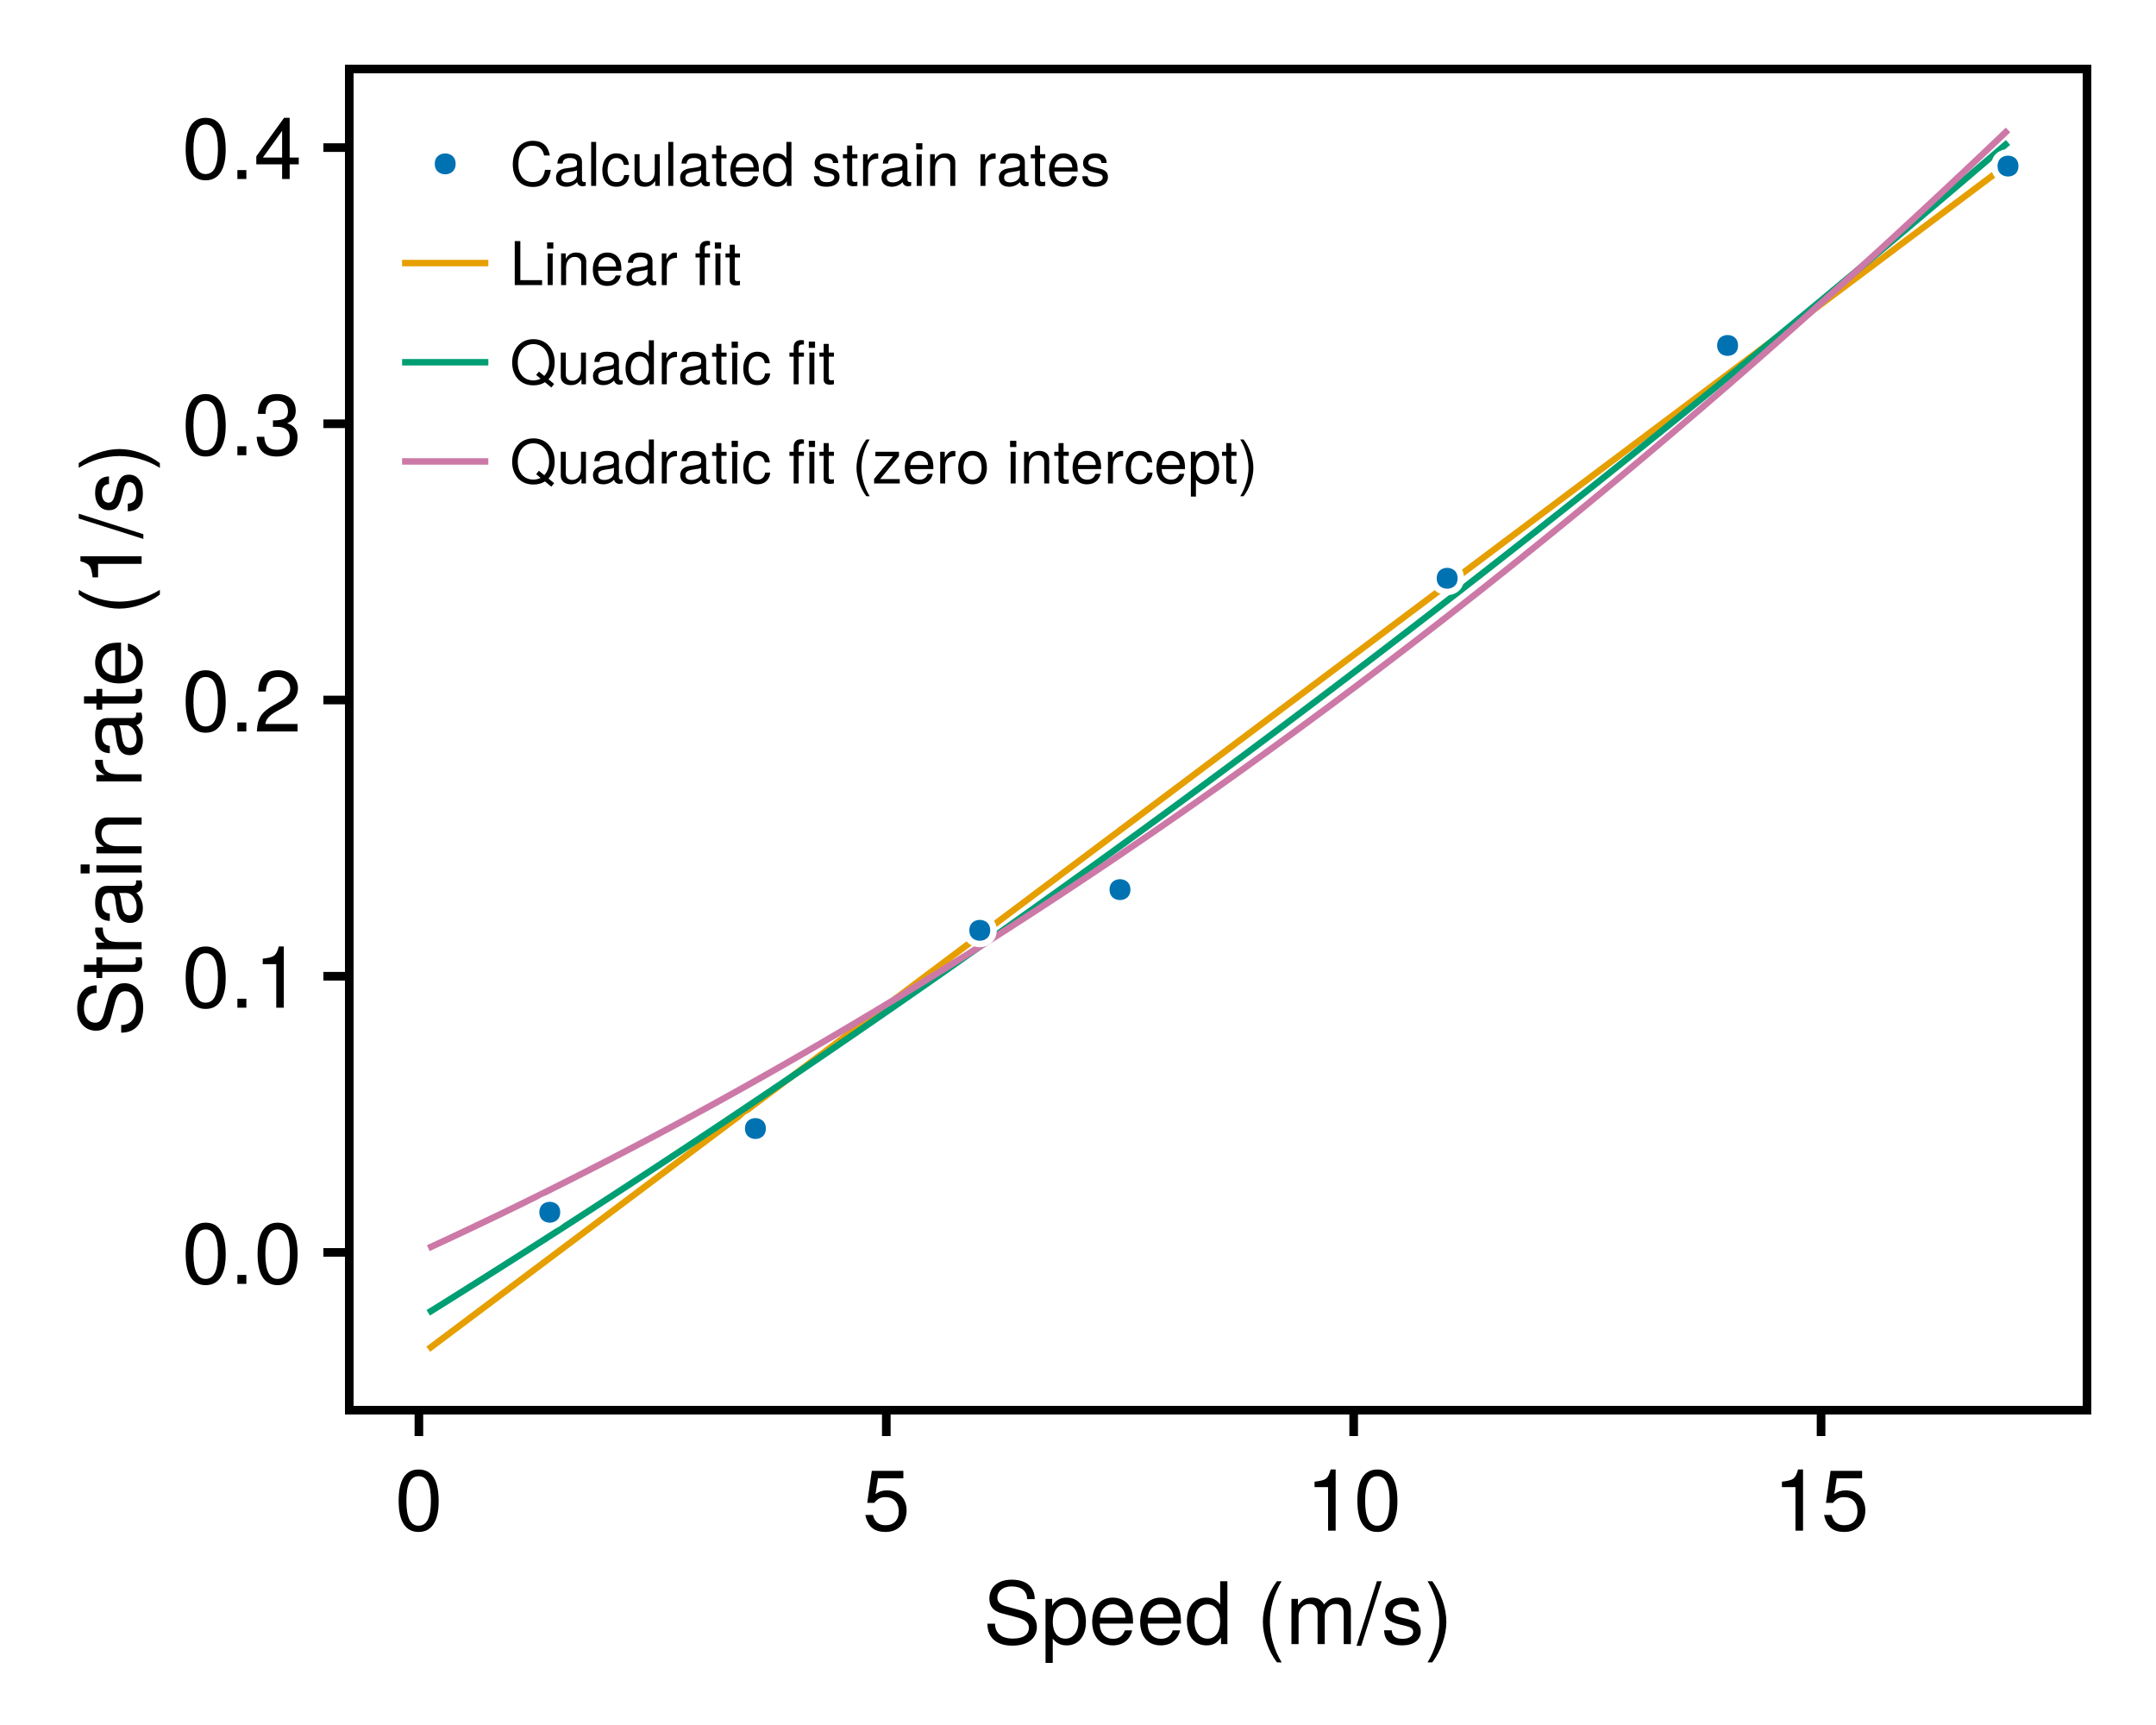 <?xml version="1.0" encoding="UTF-8"?>
<svg xmlns="http://www.w3.org/2000/svg" xmlns:xlink="http://www.w3.org/1999/xlink" width="500" height="400" viewBox="0 0 500 400">
<defs>
<g>
<g id="glyph-0-0-6452aa60">
<path d="M 12.422 -4 C 12.422 -1.406 10.422 0.359 6.719 0.359 C 3.281 0.359 0.953 -1.297 0.953 -4.734 C 0.953 -4.734 2.719 -4.734 2.719 -4.734 C 2.719 -2.656 4.078 -1.281 6.844 -1.281 C 9.359 -1.281 10.562 -2.219 10.562 -3.812 C 10.562 -4.953 9.719 -5.703 7.875 -6.188 C 7.875 -6.188 4.266 -7.141 4.266 -7.141 C 2.344 -7.641 1.406 -8.766 1.406 -10.547 C 1.406 -13.188 3.375 -14.938 6.578 -14.938 C 9.938 -14.938 11.922 -13.281 11.922 -10.422 C 11.922 -10.422 10.156 -10.422 10.156 -10.422 C 10.156 -12.312 8.844 -13.375 6.516 -13.375 C 4.562 -13.375 3.266 -12.281 3.266 -10.797 C 3.266 -9.688 3.906 -9.094 5.656 -8.641 C 5.656 -8.641 9.312 -7.656 9.312 -7.656 C 11.297 -7.125 12.422 -5.797 12.422 -4 Z M 12.422 -4 "/>
</g>
<g id="glyph-1-0-6452aa60">
<path d="M 10.453 -5.141 C 10.453 -1.797 8.688 0.297 5.984 0.297 C 4.625 0.297 3.641 -0.188 2.766 -1.266 C 2.766 -1.266 2.766 4.359 2.766 4.359 C 2.766 4.359 1.094 4.359 1.094 4.359 C 1.094 4.359 1.094 -10.484 1.094 -10.484 C 1.094 -10.484 2.625 -10.484 2.625 -10.484 C 2.625 -10.484 2.625 -8.906 2.625 -8.906 C 3.406 -10.141 4.547 -10.781 5.953 -10.781 C 8.734 -10.781 10.453 -8.656 10.453 -5.141 Z M 8.719 -5.188 C 8.719 -7.688 7.516 -9.219 5.688 -9.219 C 3.922 -9.219 2.766 -7.625 2.766 -5.156 C 2.766 -2.703 3.922 -1.266 5.688 -1.266 C 7.5 -1.266 8.719 -2.797 8.719 -5.188 Z M 8.719 -5.188 "/>
</g>
<g id="glyph-1-1-6452aa60">
<path d="M 9.906 0 C 9.906 0 8.422 0 8.422 0 C 8.422 0 8.422 -1.547 8.422 -1.547 C 7.516 -0.234 6.516 0.297 5.078 0.297 C 2.266 0.297 0.516 -1.797 0.516 -5.344 C 0.516 -8.688 2.297 -10.781 5.016 -10.781 C 6.422 -10.781 7.547 -10.219 8.234 -9.156 C 8.234 -9.156 8.234 -14.578 8.234 -14.578 C 8.234 -14.578 9.906 -14.578 9.906 -14.578 C 9.906 -14.578 9.906 0 9.906 0 Z M 8.234 -5.203 C 8.234 -7.625 7.094 -9.219 5.297 -9.219 C 3.484 -9.219 2.266 -7.688 2.266 -5.234 C 2.266 -2.797 3.484 -1.266 5.312 -1.266 C 7.078 -1.266 8.234 -2.781 8.234 -5.203 Z M 8.234 -5.203 "/>
</g>
<g id="glyph-1-2-6452aa60">
</g>
<g id="glyph-2-0-6452aa60">
<path d="M 10.266 -4.766 C 10.266 -4.766 2.547 -4.766 2.547 -4.766 C 2.578 -2.359 3.875 -1.234 5.625 -1.234 C 6.953 -1.234 7.906 -1.797 8.359 -3.188 C 8.359 -3.188 10.047 -3.188 10.047 -3.188 C 9.625 -1.062 7.953 0.297 5.562 0.297 C 2.625 0.297 0.797 -1.734 0.797 -5.188 C 0.797 -8.625 2.688 -10.781 5.594 -10.781 C 7.562 -10.781 9.156 -9.734 9.844 -8.016 C 10.141 -7.234 10.266 -6.281 10.266 -4.766 Z M 8.484 -6.234 C 8.484 -7.875 7.219 -9.234 5.578 -9.234 C 3.906 -9.234 2.719 -7.984 2.578 -6.125 C 2.578 -6.125 8.453 -6.125 8.453 -6.125 C 8.484 -6.156 8.484 -6.234 8.484 -6.234 Z M 8.484 -6.234 "/>
</g>
<g id="glyph-2-1-6452aa60">
<path d="M 5.812 4.234 C 5.812 4.234 4.719 4.234 4.719 4.234 C 2.719 1.625 1.453 -2.016 1.453 -5.188 C 1.453 -8.312 2.719 -11.953 4.719 -14.578 C 4.719 -14.578 5.812 -14.578 5.812 -14.578 C 4.062 -11.734 3.078 -8.359 3.078 -5.188 C 3.078 -1.984 4.062 1.375 5.812 4.234 Z M 5.812 4.234 "/>
</g>
<g id="glyph-2-2-6452aa60">
<path d="M 5.688 -14.578 C 5.688 -14.578 0.938 0.406 0.938 0.406 C 0.938 0.406 -0.156 0.406 -0.156 0.406 C -0.156 0.406 4.578 -14.578 4.578 -14.578 C 4.578 -14.578 5.688 -14.578 5.688 -14.578 Z M 5.688 -14.578 "/>
</g>
<g id="glyph-2-3-6452aa60">
<path d="M 9.188 -2.938 C 9.188 -0.922 7.5 0.297 4.859 0.297 C 2.125 0.297 0.766 -0.781 0.688 -3.203 C 0.688 -3.203 2.438 -3.203 2.438 -3.203 C 2.656 -1.594 3.5 -1.234 5 -1.234 C 6.453 -1.234 7.438 -1.812 7.438 -2.797 C 7.438 -3.562 6.984 -3.906 5.812 -4.188 C 5.812 -4.188 4.266 -4.562 4.266 -4.562 C 1.781 -5.156 0.938 -5.938 0.938 -7.578 C 0.938 -9.516 2.516 -10.781 4.953 -10.781 C 7.375 -10.781 8.734 -9.625 8.766 -7.562 C 8.766 -7.562 7 -7.562 7 -7.562 C 6.953 -8.656 6.234 -9.234 4.906 -9.234 C 3.547 -9.234 2.688 -8.625 2.688 -7.656 C 2.688 -6.922 3.266 -6.484 4.625 -6.156 C 4.625 -6.156 6.219 -5.781 6.219 -5.781 C 8.297 -5.281 9.188 -4.5 9.188 -2.938 Z M 9.188 -2.938 "/>
</g>
<g id="glyph-2-4-6452aa60">
<path d="M 5.125 -5.156 C 5.125 -2.016 3.859 1.625 1.859 4.234 C 1.859 4.234 0.766 4.234 0.766 4.234 C 2.516 1.406 3.5 -1.984 3.5 -5.156 C 3.5 -8.359 2.516 -11.719 0.766 -14.578 C 0.766 -14.578 1.859 -14.578 1.859 -14.578 C 3.859 -11.953 5.125 -8.312 5.125 -5.156 Z M 5.125 -5.156 "/>
</g>
<g id="glyph-3-0-6452aa60">
<path d="M 15.203 0 C 15.203 0 13.547 0 13.547 0 C 13.547 0 13.547 -7.219 13.547 -7.219 C 13.547 -8.547 12.844 -9.312 11.625 -9.312 C 10.266 -9.312 9.141 -8.094 9.141 -6.578 C 9.141 -6.578 9.141 0 9.141 0 C 9.141 0 7.484 0 7.484 0 C 7.484 0 7.484 -7.219 7.484 -7.219 C 7.484 -8.562 6.781 -9.312 5.547 -9.312 C 4.188 -9.312 3.078 -8.094 3.078 -6.578 C 3.078 -6.578 3.078 0 3.078 0 C 3.078 0 1.422 0 1.422 0 C 1.422 0 1.422 -10.484 1.422 -10.484 C 1.422 -10.484 2.938 -10.484 2.938 -10.484 C 2.938 -10.484 2.938 -9 2.938 -9 C 3.844 -10.266 4.766 -10.781 6.156 -10.781 C 7.516 -10.781 8.359 -10.297 8.984 -9.188 C 9.953 -10.359 10.797 -10.781 12.203 -10.781 C 14.156 -10.781 15.203 -9.734 15.203 -7.859 C 15.203 -7.859 15.203 0 15.203 0 Z M 15.203 0 "/>
</g>
<g id="glyph-4-0-6452aa60">
<path d="M 10.141 -6.812 C 10.141 -2.156 8.5 0.297 5.5 0.297 C 2.453 0.297 0.859 -2.156 0.859 -6.938 C 0.859 -11.703 2.438 -14.188 5.5 -14.188 C 8.578 -14.188 10.141 -11.734 10.141 -6.812 Z M 8.344 -6.984 C 8.344 -10.781 7.406 -12.625 5.5 -12.625 C 3.594 -12.625 2.656 -10.797 2.656 -6.922 C 2.656 -3.047 3.594 -1.156 5.453 -1.156 C 7.422 -1.156 8.344 -2.953 8.344 -6.984 Z M 8.344 -6.984 "/>
</g>
<g id="glyph-5-0-6452aa60">
<path d="M 10.266 -4.703 C 10.266 -1.703 8.266 0.297 5.406 0.297 C 2.875 0.297 1.281 -0.812 0.703 -3.641 C 0.703 -3.641 2.453 -3.641 2.453 -3.641 C 2.875 -2.047 3.812 -1.266 5.359 -1.266 C 7.281 -1.266 8.453 -2.422 8.453 -4.453 C 8.453 -6.562 7.266 -7.781 5.359 -7.781 C 4.266 -7.781 3.578 -7.438 2.766 -6.453 C 2.766 -6.453 1.141 -6.453 1.141 -6.453 C 1.141 -6.453 2.203 -13.875 2.203 -13.875 C 2.203 -13.875 9.516 -13.875 9.516 -13.875 C 9.516 -13.875 9.516 -12.141 9.516 -12.141 C 9.516 -12.141 3.625 -12.141 3.625 -12.141 C 3.625 -12.141 3.062 -8.484 3.062 -8.484 C 3.875 -9.078 4.688 -9.344 5.688 -9.344 C 8.406 -9.344 10.266 -7.5 10.266 -4.703 Z M 10.266 -4.703 "/>
</g>
<g id="glyph-5-1-6452aa60">
<path d="M 6.938 0 C 6.938 0 5.188 0 5.188 0 C 5.188 0 5.188 -10.094 5.188 -10.094 C 5.188 -10.094 2.047 -10.094 2.047 -10.094 C 2.047 -10.094 2.047 -11.359 2.047 -11.359 C 4.766 -11.703 5.156 -12 5.781 -14.188 C 5.781 -14.188 6.938 -14.188 6.938 -14.188 C 6.938 -14.188 6.938 0 6.938 0 Z M 6.938 0 "/>
</g>
<g id="glyph-5-2-6452aa60">
<path d="M 10.141 -6.812 C 10.141 -2.156 8.5 0.297 5.5 0.297 C 2.453 0.297 0.859 -2.156 0.859 -6.938 C 0.859 -11.703 2.438 -14.188 5.5 -14.188 C 8.578 -14.188 10.141 -11.734 10.141 -6.812 Z M 8.344 -6.984 C 8.344 -10.781 7.406 -12.625 5.5 -12.625 C 3.594 -12.625 2.656 -10.797 2.656 -6.922 C 2.656 -3.047 3.594 -1.156 5.453 -1.156 C 7.422 -1.156 8.344 -2.953 8.344 -6.984 Z M 8.344 -6.984 "/>
</g>
<g id="glyph-6-0-6452aa60">
<path d="M 6.938 0 C 6.938 0 5.188 0 5.188 0 C 5.188 0 5.188 -10.094 5.188 -10.094 C 5.188 -10.094 2.047 -10.094 2.047 -10.094 C 2.047 -10.094 2.047 -11.359 2.047 -11.359 C 4.766 -11.703 5.156 -12 5.781 -14.188 C 5.781 -14.188 6.938 -14.188 6.938 -14.188 C 6.938 -14.188 6.938 0 6.938 0 Z M 6.938 0 "/>
</g>
<g id="glyph-7-0-6452aa60">
<path d="M -4 -12.422 C -1.406 -12.422 0.359 -10.422 0.359 -6.719 C 0.359 -3.281 -1.297 -0.953 -4.734 -0.953 C -4.734 -0.953 -4.734 -2.719 -4.734 -2.719 C -2.656 -2.719 -1.281 -4.078 -1.281 -6.844 C -1.281 -9.359 -2.219 -10.562 -3.812 -10.562 C -4.953 -10.562 -5.703 -9.719 -6.188 -7.875 C -6.188 -7.875 -7.141 -4.266 -7.141 -4.266 C -7.641 -2.344 -8.766 -1.406 -10.547 -1.406 C -13.188 -1.406 -14.938 -3.375 -14.938 -6.578 C -14.938 -9.938 -13.281 -11.922 -10.422 -11.922 C -10.422 -11.922 -10.422 -10.156 -10.422 -10.156 C -12.312 -10.156 -13.375 -8.844 -13.375 -6.516 C -13.375 -4.562 -12.281 -3.266 -10.797 -3.266 C -9.688 -3.266 -9.094 -3.906 -8.641 -5.656 C -8.641 -5.656 -7.656 -9.312 -7.656 -9.312 C -7.125 -11.297 -5.797 -12.422 -4 -12.422 Z M -4 -12.422 "/>
</g>
<g id="glyph-7-1-6452aa60">
<path d="M 0 -5.078 C 0.094 -4.516 0.141 -4.125 0.141 -3.719 C 0.141 -2.422 -0.453 -1.703 -1.516 -1.703 C -1.516 -1.703 -9.125 -1.703 -9.125 -1.703 C -9.125 -1.703 -9.125 -0.281 -9.125 -0.281 C -9.125 -0.281 -10.484 -0.281 -10.484 -0.281 C -10.484 -0.281 -10.484 -1.703 -10.484 -1.703 C -10.484 -1.703 -13.359 -1.703 -13.359 -1.703 C -13.359 -1.703 -13.359 -3.359 -13.359 -3.359 C -13.359 -3.359 -10.484 -3.359 -10.484 -3.359 C -10.484 -3.359 -10.484 -5.078 -10.484 -5.078 C -10.484 -5.078 -9.125 -5.078 -9.125 -5.078 C -9.125 -5.078 -9.125 -3.359 -9.125 -3.359 C -9.125 -3.359 -2.266 -3.359 -2.266 -3.359 C -1.516 -3.359 -1.312 -3.562 -1.312 -4.281 C -1.312 -4.594 -1.344 -4.859 -1.406 -5.078 C -1.406 -5.078 0 -5.078 0 -5.078 Z M 0 -5.078 "/>
</g>
<g id="glyph-7-2-6452aa60">
<path d="M 0 -3.062 C 0 -3.062 0 -1.406 0 -1.406 C 0 -1.406 -10.484 -1.406 -10.484 -1.406 C -10.484 -1.406 -10.484 -3.062 -10.484 -3.062 C -10.484 -3.062 0 -3.062 0 -3.062 Z M -12.062 -3.281 C -12.062 -3.281 -12.062 -1.203 -12.062 -1.203 C -12.062 -1.203 -14.141 -1.203 -14.141 -1.203 C -14.141 -1.203 -14.141 -3.281 -14.141 -3.281 C -14.141 -3.281 -12.062 -3.281 -12.062 -3.281 Z M -12.062 -3.281 "/>
</g>
<g id="glyph-7-3-6452aa60">
<path d="M 0 -9.734 C 0 -9.734 0 -8.078 0 -8.078 C 0 -8.078 -7.266 -8.078 -7.266 -8.078 C -8.516 -8.078 -9.312 -7.234 -9.312 -5.922 C -9.312 -4.219 -7.922 -3.062 -5.781 -3.062 C -5.781 -3.062 0 -3.062 0 -3.062 C 0 -3.062 0 -1.406 0 -1.406 C 0 -1.406 -10.484 -1.406 -10.484 -1.406 C -10.484 -1.406 -10.484 -2.938 -10.484 -2.938 C -10.484 -2.938 -8.719 -2.938 -8.719 -2.938 C -10.188 -3.859 -10.781 -4.859 -10.781 -6.422 C -10.781 -8.438 -9.656 -9.734 -7.922 -9.734 C -7.922 -9.734 0 -9.734 0 -9.734 Z M 0 -9.734 "/>
</g>
<g id="glyph-7-4-6452aa60">
</g>
<g id="glyph-7-5-6452aa60">
<path d="M -0.047 -10.703 C 0.094 -10.156 0.141 -9.906 0.141 -9.562 C 0.141 -8.734 -0.438 -8.016 -1.234 -7.844 C -0.266 -6.922 0.297 -5.625 0.297 -4.281 C 0.297 -2.156 -0.812 -0.844 -2.719 -0.844 C -4 -0.844 -4.938 -1.453 -5.438 -2.688 C -5.703 -3.312 -5.781 -3.688 -6.078 -6.047 C -6.234 -7.359 -6.547 -7.781 -7.234 -7.781 C -7.234 -7.781 -7.688 -7.781 -7.688 -7.781 C -8.688 -7.781 -9.234 -6.938 -9.234 -5.438 C -9.234 -3.875 -8.656 -3.125 -7.375 -2.984 C -7.375 -2.984 -7.375 -1.297 -7.375 -1.297 C -9.797 -1.406 -10.781 -2.953 -10.781 -5.5 C -10.781 -8.078 -9.781 -9.438 -7.922 -9.438 C -7.922 -9.438 -2.078 -9.438 -2.078 -9.438 C -1.562 -9.438 -1.266 -9.766 -1.266 -10.344 C -1.266 -10.438 -1.266 -10.516 -1.297 -10.703 C -1.297 -10.703 -0.047 -10.703 -0.047 -10.703 Z M -3.625 -7.781 C -3.625 -7.781 -5.188 -7.781 -5.188 -7.781 C -4.922 -7.219 -4.844 -6.859 -4.594 -5.094 C -4.344 -3.312 -3.859 -2.578 -2.766 -2.578 C -1.625 -2.578 -1.156 -3.344 -1.156 -4.641 C -1.156 -6.266 -2.125 -7.781 -3.625 -7.781 Z M -3.625 -7.781 "/>
</g>
<g id="glyph-7-6-6452aa60">
<path d="M -4.766 -10.266 C -4.766 -10.266 -4.766 -2.547 -4.766 -2.547 C -2.359 -2.578 -1.234 -3.875 -1.234 -5.625 C -1.234 -6.953 -1.797 -7.906 -3.188 -8.359 C -3.188 -8.359 -3.188 -10.047 -3.188 -10.047 C -1.062 -9.625 0.297 -7.953 0.297 -5.562 C 0.297 -2.625 -1.734 -0.797 -5.188 -0.797 C -8.625 -0.797 -10.781 -2.688 -10.781 -5.594 C -10.781 -7.562 -9.734 -9.156 -8.016 -9.844 C -7.234 -10.141 -6.281 -10.266 -4.766 -10.266 Z M -6.234 -8.484 C -7.875 -8.484 -9.234 -7.219 -9.234 -5.578 C -9.234 -3.906 -7.984 -2.719 -6.125 -2.578 C -6.125 -2.578 -6.125 -8.453 -6.125 -8.453 C -6.156 -8.484 -6.234 -8.484 -6.234 -8.484 Z M -6.234 -8.484 "/>
</g>
<g id="glyph-8-0-6452aa60">
<path d="M -9.016 -6.422 C -8.984 -3.844 -7.797 -3.062 -5.438 -3.062 C -5.438 -3.062 0 -3.062 0 -3.062 C 0 -3.062 0 -1.406 0 -1.406 C 0 -1.406 -10.484 -1.406 -10.484 -1.406 C -10.484 -1.406 -10.484 -2.922 -10.484 -2.922 C -10.484 -2.922 -8.578 -2.922 -8.578 -2.922 C -10.141 -3.875 -10.781 -4.703 -10.781 -5.781 C -10.781 -6 -10.766 -6.141 -10.719 -6.422 C -10.719 -6.422 -9.016 -6.422 -9.016 -6.422 Z M -9.016 -6.422 "/>
</g>
<g id="glyph-9-0-6452aa60">
<path d="M -0.047 -10.703 C 0.094 -10.156 0.141 -9.906 0.141 -9.562 C 0.141 -8.734 -0.438 -8.016 -1.234 -7.844 C -0.266 -6.922 0.297 -5.625 0.297 -4.281 C 0.297 -2.156 -0.812 -0.844 -2.719 -0.844 C -4 -0.844 -4.938 -1.453 -5.438 -2.688 C -5.703 -3.312 -5.781 -3.688 -6.078 -6.047 C -6.234 -7.359 -6.547 -7.781 -7.234 -7.781 C -7.234 -7.781 -7.688 -7.781 -7.688 -7.781 C -8.688 -7.781 -9.234 -6.938 -9.234 -5.438 C -9.234 -3.875 -8.656 -3.125 -7.375 -2.984 C -7.375 -2.984 -7.375 -1.297 -7.375 -1.297 C -9.797 -1.406 -10.781 -2.953 -10.781 -5.5 C -10.781 -8.078 -9.781 -9.438 -7.922 -9.438 C -7.922 -9.438 -2.078 -9.438 -2.078 -9.438 C -1.562 -9.438 -1.266 -9.766 -1.266 -10.344 C -1.266 -10.438 -1.266 -10.516 -1.297 -10.703 C -1.297 -10.703 -0.047 -10.703 -0.047 -10.703 Z M -3.625 -7.781 C -3.625 -7.781 -5.188 -7.781 -5.188 -7.781 C -4.922 -7.219 -4.844 -6.859 -4.594 -5.094 C -4.344 -3.312 -3.859 -2.578 -2.766 -2.578 C -1.625 -2.578 -1.156 -3.344 -1.156 -4.641 C -1.156 -6.266 -2.125 -7.781 -3.625 -7.781 Z M -3.625 -7.781 "/>
</g>
<g id="glyph-10-0-6452aa60">
<path d="M -9.016 -6.422 C -8.984 -3.844 -7.797 -3.062 -5.438 -3.062 C -5.438 -3.062 0 -3.062 0 -3.062 C 0 -3.062 0 -1.406 0 -1.406 C 0 -1.406 -10.484 -1.406 -10.484 -1.406 C -10.484 -1.406 -10.484 -2.922 -10.484 -2.922 C -10.484 -2.922 -8.578 -2.922 -8.578 -2.922 C -10.141 -3.875 -10.781 -4.703 -10.781 -5.781 C -10.781 -6 -10.766 -6.141 -10.719 -6.422 C -10.719 -6.422 -9.016 -6.422 -9.016 -6.422 Z M -9.016 -6.422 "/>
</g>
<g id="glyph-11-0-6452aa60">
<path d="M 4.234 -5.812 C 4.234 -5.812 4.234 -4.719 4.234 -4.719 C 1.625 -2.719 -2.016 -1.453 -5.188 -1.453 C -8.312 -1.453 -11.953 -2.719 -14.578 -4.719 C -14.578 -4.719 -14.578 -5.812 -14.578 -5.812 C -11.734 -4.062 -8.359 -3.078 -5.188 -3.078 C -1.984 -3.078 1.375 -4.062 4.234 -5.812 Z M 4.234 -5.812 "/>
</g>
<g id="glyph-11-1-6452aa60">
<path d="M -14.578 -5.688 C -14.578 -5.688 0.406 -0.938 0.406 -0.938 C 0.406 -0.938 0.406 0.156 0.406 0.156 C 0.406 0.156 -14.578 -4.578 -14.578 -4.578 C -14.578 -4.578 -14.578 -5.688 -14.578 -5.688 Z M -14.578 -5.688 "/>
</g>
<g id="glyph-12-0-6452aa60">
<path d="M 0 -6.938 C 0 -6.938 0 -5.188 0 -5.188 C 0 -5.188 -10.094 -5.188 -10.094 -5.188 C -10.094 -5.188 -10.094 -2.047 -10.094 -2.047 C -10.094 -2.047 -11.359 -2.047 -11.359 -2.047 C -11.703 -4.766 -12 -5.156 -14.188 -5.781 C -14.188 -5.781 -14.188 -6.938 -14.188 -6.938 C -14.188 -6.938 0 -6.938 0 -6.938 Z M 0 -6.938 "/>
</g>
<g id="glyph-13-0-6452aa60">
<path d="M -2.938 -9.188 C -0.922 -9.188 0.297 -7.5 0.297 -4.859 C 0.297 -2.125 -0.781 -0.766 -3.203 -0.688 C -3.203 -0.688 -3.203 -2.438 -3.203 -2.438 C -1.594 -2.656 -1.234 -3.5 -1.234 -5 C -1.234 -6.453 -1.812 -7.438 -2.797 -7.438 C -3.562 -7.438 -3.906 -6.984 -4.188 -5.812 C -4.188 -5.812 -4.562 -4.266 -4.562 -4.266 C -5.156 -1.781 -5.938 -0.938 -7.578 -0.938 C -9.516 -0.938 -10.781 -2.516 -10.781 -4.953 C -10.781 -7.375 -9.625 -8.734 -7.562 -8.766 C -7.562 -8.766 -7.562 -7 -7.562 -7 C -8.656 -6.953 -9.234 -6.234 -9.234 -4.906 C -9.234 -3.547 -8.625 -2.688 -7.656 -2.688 C -6.922 -2.688 -6.484 -3.266 -6.156 -4.625 C -6.156 -4.625 -5.781 -6.219 -5.781 -6.219 C -5.281 -8.297 -4.5 -9.188 -2.938 -9.188 Z M -2.938 -9.188 "/>
</g>
<g id="glyph-14-0-6452aa60">
<path d="M -5.156 -5.125 C -2.016 -5.125 1.625 -3.859 4.234 -1.859 C 4.234 -1.859 4.234 -0.766 4.234 -0.766 C 1.406 -2.516 -1.984 -3.5 -5.156 -3.5 C -8.359 -3.5 -11.719 -2.516 -14.578 -0.766 C -14.578 -0.766 -14.578 -1.859 -14.578 -1.859 C -11.953 -3.859 -8.312 -5.125 -5.156 -5.125 Z M -5.156 -5.125 "/>
</g>
<g id="glyph-15-0-6452aa60">
<path d="M 10.141 -6.812 C 10.141 -2.156 8.5 0.297 5.5 0.297 C 2.453 0.297 0.859 -2.156 0.859 -6.938 C 0.859 -11.703 2.438 -14.188 5.5 -14.188 C 8.578 -14.188 10.141 -11.734 10.141 -6.812 Z M 8.344 -6.984 C 8.344 -10.781 7.406 -12.625 5.5 -12.625 C 3.594 -12.625 2.656 -10.797 2.656 -6.922 C 2.656 -3.047 3.594 -1.156 5.453 -1.156 C 7.422 -1.156 8.344 -2.953 8.344 -6.984 Z M 8.344 -6.984 "/>
</g>
<g id="glyph-15-1-6452aa60">
<path d="M 3.812 0 C 3.812 0 1.734 0 1.734 0 C 1.734 0 1.734 -2.078 1.734 -2.078 C 1.734 -2.078 3.812 -2.078 3.812 -2.078 C 3.812 -2.078 3.812 0 3.812 0 Z M 3.812 0 "/>
</g>
<g id="glyph-16-0-6452aa60">
<path d="M 10.141 -6.812 C 10.141 -2.156 8.5 0.297 5.5 0.297 C 2.453 0.297 0.859 -2.156 0.859 -6.938 C 0.859 -11.703 2.438 -14.188 5.5 -14.188 C 8.578 -14.188 10.141 -11.734 10.141 -6.812 Z M 8.344 -6.984 C 8.344 -10.781 7.406 -12.625 5.5 -12.625 C 3.594 -12.625 2.656 -10.797 2.656 -6.922 C 2.656 -3.047 3.594 -1.156 5.453 -1.156 C 7.422 -1.156 8.344 -2.953 8.344 -6.984 Z M 8.344 -6.984 "/>
</g>
<g id="glyph-16-1-6452aa60">
<path d="M 10.219 -10.016 C 10.219 -8.281 9.203 -6.797 7.219 -5.734 C 7.219 -5.734 5.219 -4.656 5.219 -4.656 C 3.484 -3.641 2.844 -2.906 2.656 -1.734 C 2.656 -1.734 10.125 -1.734 10.125 -1.734 C 10.125 -1.734 10.125 0 10.125 0 C 10.125 0 0.688 0 0.688 0 C 0.844 -3.125 1.703 -4.453 4.656 -6.141 C 4.656 -6.141 6.5 -7.188 6.5 -7.188 C 7.766 -7.906 8.422 -8.859 8.422 -9.984 C 8.422 -11.5 7.219 -12.641 5.625 -12.641 C 3.875 -12.641 2.906 -11.641 2.766 -9.266 C 2.766 -9.266 1 -9.266 1 -9.266 C 1.094 -12.703 2.781 -14.188 5.688 -14.188 C 8.359 -14.188 10.219 -12.422 10.219 -10.016 Z M 10.219 -10.016 "/>
</g>
<g id="glyph-17-0-6452aa60">
<path d="M 10.141 -6.812 C 10.141 -2.156 8.5 0.297 5.5 0.297 C 2.453 0.297 0.859 -2.156 0.859 -6.938 C 0.859 -11.703 2.438 -14.188 5.5 -14.188 C 8.578 -14.188 10.141 -11.734 10.141 -6.812 Z M 8.344 -6.984 C 8.344 -10.781 7.406 -12.625 5.5 -12.625 C 3.594 -12.625 2.656 -10.797 2.656 -6.922 C 2.656 -3.047 3.594 -1.156 5.453 -1.156 C 7.422 -1.156 8.344 -2.953 8.344 -6.984 Z M 8.344 -6.984 "/>
</g>
<g id="glyph-17-1-6452aa60">
<path d="M 3.812 0 C 3.812 0 1.734 0 1.734 0 C 1.734 0 1.734 -2.078 1.734 -2.078 C 1.734 -2.078 3.812 -2.078 3.812 -2.078 C 3.812 -2.078 3.812 0 3.812 0 Z M 3.812 0 "/>
</g>
<g id="glyph-18-0-6452aa60">
<path d="M 6.938 0 C 6.938 0 5.188 0 5.188 0 C 5.188 0 5.188 -10.094 5.188 -10.094 C 5.188 -10.094 2.047 -10.094 2.047 -10.094 C 2.047 -10.094 2.047 -11.359 2.047 -11.359 C 4.766 -11.703 5.156 -12 5.781 -14.188 C 5.781 -14.188 6.938 -14.188 6.938 -14.188 C 6.938 -14.188 6.938 0 6.938 0 Z M 6.938 0 "/>
</g>
<g id="glyph-19-0-6452aa60">
<path d="M 10.141 -6.812 C 10.141 -2.156 8.5 0.297 5.5 0.297 C 2.453 0.297 0.859 -2.156 0.859 -6.938 C 0.859 -11.703 2.438 -14.188 5.5 -14.188 C 8.578 -14.188 10.141 -11.734 10.141 -6.812 Z M 8.344 -6.984 C 8.344 -10.781 7.406 -12.625 5.5 -12.625 C 3.594 -12.625 2.656 -10.797 2.656 -6.922 C 2.656 -3.047 3.594 -1.156 5.453 -1.156 C 7.422 -1.156 8.344 -2.953 8.344 -6.984 Z M 8.344 -6.984 "/>
</g>
<g id="glyph-19-1-6452aa60">
<path d="M 3.812 0 C 3.812 0 1.734 0 1.734 0 C 1.734 0 1.734 -2.078 1.734 -2.078 C 1.734 -2.078 3.812 -2.078 3.812 -2.078 C 3.812 -2.078 3.812 0 3.812 0 Z M 3.812 0 "/>
</g>
<g id="glyph-20-0-6452aa60">
<path d="M 10.125 -4.125 C 10.125 -1.438 8.234 0.297 5.312 0.297 C 2.422 0.297 0.859 -1.125 0.641 -4.281 C 0.641 -4.281 2.406 -4.281 2.406 -4.281 C 2.516 -2.219 3.453 -1.266 5.375 -1.266 C 7.219 -1.266 8.312 -2.312 8.312 -4.094 C 8.312 -5.688 7.312 -6.594 5.375 -6.594 C 5.375 -6.594 4.422 -6.594 4.422 -6.594 C 4.422 -6.594 4.422 -8.078 4.422 -8.078 C 7.234 -8.078 7.906 -8.703 7.906 -10.219 C 7.906 -11.719 6.953 -12.641 5.406 -12.641 C 3.594 -12.641 2.734 -11.703 2.703 -9.594 C 2.703 -9.594 0.938 -9.594 0.938 -9.594 C 1 -12.625 2.516 -14.188 5.375 -14.188 C 8.078 -14.188 9.703 -12.719 9.703 -10.281 C 9.703 -8.859 9.047 -7.938 7.719 -7.422 C 9.422 -6.844 10.125 -5.844 10.125 -4.125 Z M 10.125 -4.125 "/>
</g>
<g id="glyph-21-0-6452aa60">
<path d="M 10.141 -6.812 C 10.141 -2.156 8.5 0.297 5.5 0.297 C 2.453 0.297 0.859 -2.156 0.859 -6.938 C 0.859 -11.703 2.438 -14.188 5.5 -14.188 C 8.578 -14.188 10.141 -11.734 10.141 -6.812 Z M 8.344 -6.984 C 8.344 -10.781 7.406 -12.625 5.5 -12.625 C 3.594 -12.625 2.656 -10.797 2.656 -6.922 C 2.656 -3.047 3.594 -1.156 5.453 -1.156 C 7.422 -1.156 8.344 -2.953 8.344 -6.984 Z M 8.344 -6.984 "/>
</g>
<g id="glyph-21-1-6452aa60">
<path d="M 3.812 0 C 3.812 0 1.734 0 1.734 0 C 1.734 0 1.734 -2.078 1.734 -2.078 C 1.734 -2.078 3.812 -2.078 3.812 -2.078 C 3.812 -2.078 3.812 0 3.812 0 Z M 3.812 0 "/>
</g>
<g id="glyph-22-0-6452aa60">
<path d="M 10.406 -3.406 C 10.406 -3.406 8.297 -3.406 8.297 -3.406 C 8.297 -3.406 8.297 0 8.297 0 C 8.297 0 6.547 0 6.547 0 C 6.547 0 6.547 -3.406 6.547 -3.406 C 6.547 -3.406 0.562 -3.406 0.562 -3.406 C 0.562 -3.406 0.562 -5.266 0.562 -5.266 C 0.562 -5.266 7 -14.188 7 -14.188 C 7 -14.188 8.297 -14.188 8.297 -14.188 C 8.297 -14.188 8.297 -4.984 8.297 -4.984 C 8.297 -4.984 10.406 -4.984 10.406 -4.984 C 10.406 -4.984 10.406 -3.406 10.406 -3.406 Z M 6.547 -4.984 C 6.547 -4.984 6.547 -11.188 6.547 -11.188 C 6.547 -11.188 2.094 -4.984 2.094 -4.984 C 2.094 -4.984 6.547 -4.984 6.547 -4.984 Z M 6.547 -4.984 "/>
</g>
<g id="glyph-23-0-6452aa60">
<path d="M 9.484 -3.719 C 9.172 -1.062 7.766 0.25 5.281 0.25 C 2.281 0.25 0.672 -2 0.672 -4.984 C 0.672 -7.969 2.234 -10.453 5.328 -10.453 C 7.578 -10.453 8.859 -9.281 9.266 -7.047 C 9.266 -7.047 7.938 -7.047 7.938 -7.047 C 7.609 -8.594 6.781 -9.312 5.188 -9.312 C 3.203 -9.312 1.969 -7.609 1.969 -5 C 1.969 -2.453 3.266 -0.891 5.297 -0.891 C 7.016 -0.891 7.828 -1.797 8.141 -3.719 C 8.141 -3.719 9.484 -3.719 9.484 -3.719 Z M 9.484 -3.719 "/>
</g>
<g id="glyph-24-0-6452aa60">
<path d="M 7.484 -0.031 C 7.109 0.062 6.938 0.094 6.688 0.094 C 6.125 0.094 5.609 -0.312 5.484 -0.875 C 4.844 -0.188 3.938 0.203 3 0.203 C 1.516 0.203 0.594 -0.578 0.594 -1.906 C 0.594 -2.797 1.016 -3.453 1.875 -3.812 C 2.328 -3.984 2.578 -4.047 4.234 -4.25 C 5.156 -4.375 5.453 -4.578 5.453 -5.062 C 5.453 -5.062 5.453 -5.375 5.453 -5.375 C 5.453 -6.078 4.859 -6.469 3.812 -6.469 C 2.719 -6.469 2.188 -6.062 2.094 -5.172 C 2.094 -5.172 0.906 -5.172 0.906 -5.172 C 0.984 -6.859 2.078 -7.547 3.844 -7.547 C 5.656 -7.547 6.609 -6.844 6.609 -5.547 C 6.609 -5.547 6.609 -1.453 6.609 -1.453 C 6.609 -1.094 6.828 -0.875 7.234 -0.875 C 7.312 -0.875 7.359 -0.875 7.484 -0.906 C 7.484 -0.906 7.484 -0.031 7.484 -0.031 Z M 5.453 -2.531 C 5.453 -2.531 5.453 -3.625 5.453 -3.625 C 5.047 -3.438 4.797 -3.391 3.562 -3.219 C 2.328 -3.031 1.812 -2.703 1.812 -1.938 C 1.812 -1.141 2.344 -0.812 3.25 -0.812 C 4.375 -0.812 5.453 -1.484 5.453 -2.531 Z M 5.453 -2.531 "/>
</g>
<g id="glyph-24-1-6452aa60">
<path d="M 2.109 0 C 2.109 0 0.953 0 0.953 0 C 0.953 0 0.953 -10.203 0.953 -10.203 C 0.953 -10.203 2.109 -10.203 2.109 -10.203 C 2.109 -10.203 2.109 0 2.109 0 Z M 2.109 0 "/>
</g>
<g id="glyph-24-2-6452aa60">
<path d="M 6.672 -2.516 C 6.531 -0.844 5.438 0.203 3.688 0.203 C 1.688 0.203 0.438 -1.234 0.438 -3.594 C 0.438 -6.031 1.719 -7.547 3.703 -7.547 C 5.328 -7.547 6.453 -6.656 6.594 -4.875 C 6.594 -4.875 5.422 -4.875 5.422 -4.875 C 5.281 -5.891 4.656 -6.469 3.688 -6.469 C 2.406 -6.469 1.656 -5.438 1.656 -3.594 C 1.656 -1.859 2.422 -0.875 3.703 -0.875 C 4.703 -0.875 5.312 -1.344 5.5 -2.516 C 5.5 -2.516 6.672 -2.516 6.672 -2.516 Z M 6.672 -2.516 "/>
</g>
<g id="glyph-24-3-6452aa60">
<path d="M 6.75 0 C 6.75 0 5.703 0 5.703 0 C 5.703 0 5.703 -1.141 5.703 -1.141 C 5.016 -0.172 4.328 0.203 3.25 0.203 C 1.812 0.203 0.906 -0.578 0.906 -1.797 C 0.906 -1.797 0.906 -7.344 0.906 -7.344 C 0.906 -7.344 2.078 -7.344 2.078 -7.344 C 2.078 -7.344 2.078 -2.25 2.078 -2.25 C 2.078 -1.375 2.656 -0.812 3.578 -0.812 C 4.797 -0.812 5.594 -1.797 5.594 -3.297 C 5.594 -3.297 5.594 -7.344 5.594 -7.344 C 5.594 -7.344 6.75 -7.344 6.75 -7.344 C 6.75 -7.344 6.75 0 6.75 0 Z M 6.75 0 "/>
</g>
<g id="glyph-24-4-6452aa60">
<path d="M 3.562 0 C 3.156 0.062 2.891 0.094 2.609 0.094 C 1.688 0.094 1.188 -0.328 1.188 -1.062 C 1.188 -1.062 1.188 -6.391 1.188 -6.391 C 1.188 -6.391 0.203 -6.391 0.203 -6.391 C 0.203 -6.391 0.203 -7.344 0.203 -7.344 C 0.203 -7.344 1.188 -7.344 1.188 -7.344 C 1.188 -7.344 1.188 -9.359 1.188 -9.359 C 1.188 -9.359 2.359 -9.359 2.359 -9.359 C 2.359 -9.359 2.359 -7.344 2.359 -7.344 C 2.359 -7.344 3.562 -7.344 3.562 -7.344 C 3.562 -7.344 3.562 -6.391 3.562 -6.391 C 3.562 -6.391 2.359 -6.391 2.359 -6.391 C 2.359 -6.391 2.359 -1.578 2.359 -1.578 C 2.359 -1.062 2.484 -0.922 3 -0.922 C 3.219 -0.922 3.406 -0.938 3.562 -0.984 C 3.562 -0.984 3.562 0 3.562 0 Z M 3.562 0 "/>
</g>
<g id="glyph-24-5-6452aa60">
</g>
<g id="glyph-24-6-6452aa60">
<path d="M 6.422 -2.062 C 6.422 -0.641 5.25 0.203 3.406 0.203 C 1.484 0.203 0.531 -0.547 0.469 -2.234 C 0.469 -2.234 1.703 -2.234 1.703 -2.234 C 1.859 -1.125 2.453 -0.875 3.5 -0.875 C 4.516 -0.875 5.203 -1.281 5.203 -1.953 C 5.203 -2.484 4.891 -2.734 4.078 -2.922 C 4.078 -2.922 2.984 -3.188 2.984 -3.188 C 1.25 -3.609 0.656 -4.156 0.656 -5.312 C 0.656 -6.656 1.766 -7.547 3.469 -7.547 C 5.172 -7.547 6.125 -6.734 6.125 -5.297 C 6.125 -5.297 4.906 -5.297 4.906 -5.297 C 4.875 -6.062 4.375 -6.469 3.438 -6.469 C 2.484 -6.469 1.875 -6.031 1.875 -5.359 C 1.875 -4.844 2.281 -4.531 3.234 -4.312 C 3.234 -4.312 4.359 -4.047 4.359 -4.047 C 5.812 -3.703 6.422 -3.156 6.422 -2.062 Z M 6.422 -2.062 "/>
</g>
<g id="glyph-24-7-6452aa60">
<path d="M 4.5 -6.312 C 2.688 -6.281 2.141 -5.453 2.141 -3.812 C 2.141 -3.812 2.141 0 2.141 0 C 2.141 0 0.984 0 0.984 0 C 0.984 0 0.984 -7.344 0.984 -7.344 C 0.984 -7.344 2.047 -7.344 2.047 -7.344 C 2.047 -7.344 2.047 -6 2.047 -6 C 2.719 -7.094 3.297 -7.547 4.047 -7.547 C 4.203 -7.547 4.297 -7.531 4.5 -7.5 C 4.5 -7.5 4.5 -6.312 4.5 -6.312 Z M 4.5 -6.312 "/>
</g>
<g id="glyph-24-8-6452aa60">
<path d="M 2.141 0 C 2.141 0 0.984 0 0.984 0 C 0.984 0 0.984 -7.344 0.984 -7.344 C 0.984 -7.344 2.141 -7.344 2.141 -7.344 C 2.141 -7.344 2.141 0 2.141 0 Z M 2.297 -8.438 C 2.297 -8.438 0.844 -8.438 0.844 -8.438 C 0.844 -8.438 0.844 -9.891 0.844 -9.891 C 0.844 -9.891 2.297 -9.891 2.297 -9.891 C 2.297 -9.891 2.297 -8.438 2.297 -8.438 Z M 2.297 -8.438 "/>
</g>
<g id="glyph-24-9-6452aa60">
<path d="M 7.188 -3.328 C 7.188 -3.328 1.781 -3.328 1.781 -3.328 C 1.812 -1.656 2.719 -0.875 3.938 -0.875 C 4.875 -0.875 5.531 -1.266 5.859 -2.219 C 5.859 -2.219 7.031 -2.219 7.031 -2.219 C 6.734 -0.734 5.578 0.203 3.891 0.203 C 1.828 0.203 0.562 -1.219 0.562 -3.625 C 0.562 -6.031 1.875 -7.547 3.922 -7.547 C 5.297 -7.547 6.406 -6.812 6.891 -5.609 C 7.094 -5.062 7.188 -4.391 7.188 -3.328 Z M 5.938 -4.375 C 5.938 -5.516 5.047 -6.469 3.906 -6.469 C 2.734 -6.469 1.906 -5.594 1.812 -4.281 C 1.812 -4.281 5.922 -4.281 5.922 -4.281 C 5.938 -4.312 5.938 -4.375 5.938 -4.375 Z M 5.938 -4.375 "/>
</g>
<g id="glyph-25-0-6452aa60">
<path d="M 7.484 -0.031 C 7.109 0.062 6.938 0.094 6.688 0.094 C 6.125 0.094 5.609 -0.312 5.484 -0.875 C 4.844 -0.188 3.938 0.203 3 0.203 C 1.516 0.203 0.594 -0.578 0.594 -1.906 C 0.594 -2.797 1.016 -3.453 1.875 -3.812 C 2.328 -3.984 2.578 -4.047 4.234 -4.25 C 5.156 -4.375 5.453 -4.578 5.453 -5.062 C 5.453 -5.062 5.453 -5.375 5.453 -5.375 C 5.453 -6.078 4.859 -6.469 3.812 -6.469 C 2.719 -6.469 2.188 -6.062 2.094 -5.172 C 2.094 -5.172 0.906 -5.172 0.906 -5.172 C 0.984 -6.859 2.078 -7.547 3.844 -7.547 C 5.656 -7.547 6.609 -6.844 6.609 -5.547 C 6.609 -5.547 6.609 -1.453 6.609 -1.453 C 6.609 -1.094 6.828 -0.875 7.234 -0.875 C 7.312 -0.875 7.359 -0.875 7.484 -0.906 C 7.484 -0.906 7.484 -0.031 7.484 -0.031 Z M 5.453 -2.531 C 5.453 -2.531 5.453 -3.625 5.453 -3.625 C 5.047 -3.438 4.797 -3.391 3.562 -3.219 C 2.328 -3.031 1.812 -2.703 1.812 -1.938 C 1.812 -1.141 2.344 -0.812 3.25 -0.812 C 4.375 -0.812 5.453 -1.484 5.453 -2.531 Z M 5.453 -2.531 "/>
</g>
<g id="glyph-26-0-6452aa60">
<path d="M 7.188 -3.328 C 7.188 -3.328 1.781 -3.328 1.781 -3.328 C 1.812 -1.656 2.719 -0.875 3.938 -0.875 C 4.875 -0.875 5.531 -1.266 5.859 -2.219 C 5.859 -2.219 7.031 -2.219 7.031 -2.219 C 6.734 -0.734 5.578 0.203 3.891 0.203 C 1.828 0.203 0.562 -1.219 0.562 -3.625 C 0.562 -6.031 1.875 -7.547 3.922 -7.547 C 5.297 -7.547 6.406 -6.812 6.891 -5.609 C 7.094 -5.062 7.188 -4.391 7.188 -3.328 Z M 5.938 -4.375 C 5.938 -5.516 5.047 -6.469 3.906 -6.469 C 2.734 -6.469 1.906 -5.594 1.812 -4.281 C 1.812 -4.281 5.922 -4.281 5.922 -4.281 C 5.938 -4.312 5.938 -4.375 5.938 -4.375 Z M 5.938 -4.375 "/>
</g>
<g id="glyph-26-1-6452aa60">
<path d="M 6.938 0 C 6.938 0 5.891 0 5.891 0 C 5.891 0 5.891 -1.078 5.891 -1.078 C 5.266 -0.172 4.562 0.203 3.562 0.203 C 1.578 0.203 0.359 -1.266 0.359 -3.734 C 0.359 -6.078 1.609 -7.547 3.516 -7.547 C 4.5 -7.547 5.281 -7.156 5.766 -6.406 C 5.766 -6.406 5.766 -10.203 5.766 -10.203 C 5.766 -10.203 6.938 -10.203 6.938 -10.203 C 6.938 -10.203 6.938 0 6.938 0 Z M 5.766 -3.641 C 5.766 -5.328 4.969 -6.453 3.703 -6.453 C 2.438 -6.453 1.578 -5.375 1.578 -3.672 C 1.578 -1.953 2.438 -0.875 3.719 -0.875 C 4.953 -0.875 5.766 -1.953 5.766 -3.641 Z M 5.766 -3.641 "/>
</g>
<g id="glyph-26-2-6452aa60">
<path d="M 6.812 0 C 6.812 0 5.656 0 5.656 0 C 5.656 0 5.656 -5.078 5.656 -5.078 C 5.656 -5.969 5.062 -6.531 4.141 -6.531 C 2.953 -6.531 2.141 -5.547 2.141 -4.047 C 2.141 -4.047 2.141 0 2.141 0 C 2.141 0 0.984 0 0.984 0 C 0.984 0 0.984 -7.344 0.984 -7.344 C 0.984 -7.344 2.062 -7.344 2.062 -7.344 C 2.062 -7.344 2.062 -6.109 2.062 -6.109 C 2.703 -7.125 3.406 -7.547 4.5 -7.547 C 5.906 -7.547 6.812 -6.766 6.812 -5.547 C 6.812 -5.547 6.812 0 6.812 0 Z M 6.812 0 "/>
</g>
<g id="glyph-26-3-6452aa60">
<path d="M 6.422 -2.062 C 6.422 -0.641 5.25 0.203 3.406 0.203 C 1.484 0.203 0.531 -0.547 0.469 -2.234 C 0.469 -2.234 1.703 -2.234 1.703 -2.234 C 1.859 -1.125 2.453 -0.875 3.5 -0.875 C 4.516 -0.875 5.203 -1.281 5.203 -1.953 C 5.203 -2.484 4.891 -2.734 4.078 -2.922 C 4.078 -2.922 2.984 -3.188 2.984 -3.188 C 1.25 -3.609 0.656 -4.156 0.656 -5.312 C 0.656 -6.656 1.766 -7.547 3.469 -7.547 C 5.172 -7.547 6.125 -6.734 6.125 -5.297 C 6.125 -5.297 4.906 -5.297 4.906 -5.297 C 4.875 -6.062 4.375 -6.469 3.438 -6.469 C 2.484 -6.469 1.875 -6.031 1.875 -5.359 C 1.875 -4.844 2.281 -4.531 3.234 -4.312 C 3.234 -4.312 4.359 -4.047 4.359 -4.047 C 5.812 -3.703 6.422 -3.156 6.422 -2.062 Z M 6.422 -2.062 "/>
</g>
<g id="glyph-27-0-6452aa60">
<path d="M 7.469 0 C 7.469 0 1.125 0 1.125 0 C 1.125 0 1.125 -10.203 1.125 -10.203 C 1.125 -10.203 2.422 -10.203 2.422 -10.203 C 2.422 -10.203 2.422 -1.141 2.422 -1.141 C 2.422 -1.141 7.469 -1.141 7.469 -1.141 C 7.469 -1.141 7.469 0 7.469 0 Z M 7.469 0 "/>
</g>
<g id="glyph-27-1-6452aa60">
<path d="M 10.391 -5.047 C 10.391 -3.438 9.906 -2.203 8.953 -1.141 C 8.953 -1.141 10.266 -0.062 10.266 -0.062 C 10.266 -0.062 9.609 0.75 9.609 0.75 C 9.609 0.75 8.141 -0.469 8.141 -0.469 C 7.312 0.031 6.469 0.25 5.453 0.25 C 2.516 0.25 0.531 -1.828 0.531 -5.031 C 0.531 -8.219 2.516 -10.453 5.453 -10.453 C 8.406 -10.453 10.391 -8.219 10.391 -5.047 Z M 9.094 -5.047 C 9.094 -7.547 7.625 -9.312 5.453 -9.312 C 3.297 -9.312 1.828 -7.547 1.828 -5.031 C 1.828 -2.5 3.281 -0.891 5.453 -0.891 C 6.062 -0.891 6.531 -1.016 7.125 -1.281 C 7.125 -1.281 6.094 -2.156 6.094 -2.156 C 6.094 -2.156 6.734 -2.938 6.734 -2.938 C 6.734 -2.938 7.984 -1.922 7.984 -1.922 C 8.734 -2.766 9.094 -3.719 9.094 -5.047 Z M 9.094 -5.047 "/>
</g>
<g id="glyph-28-0-6452aa60">
<path d="M 2.141 0 C 2.141 0 0.984 0 0.984 0 C 0.984 0 0.984 -7.344 0.984 -7.344 C 0.984 -7.344 2.141 -7.344 2.141 -7.344 C 2.141 -7.344 2.141 0 2.141 0 Z M 2.297 -8.438 C 2.297 -8.438 0.844 -8.438 0.844 -8.438 C 0.844 -8.438 0.844 -9.891 0.844 -9.891 C 0.844 -9.891 2.297 -9.891 2.297 -9.891 C 2.297 -9.891 2.297 -8.438 2.297 -8.438 Z M 2.297 -8.438 "/>
</g>
<g id="glyph-28-1-6452aa60">
<path d="M 6.812 0 C 6.812 0 5.656 0 5.656 0 C 5.656 0 5.656 -5.078 5.656 -5.078 C 5.656 -5.969 5.062 -6.531 4.141 -6.531 C 2.953 -6.531 2.141 -5.547 2.141 -4.047 C 2.141 -4.047 2.141 0 2.141 0 C 2.141 0 0.984 0 0.984 0 C 0.984 0 0.984 -7.344 0.984 -7.344 C 0.984 -7.344 2.062 -7.344 2.062 -7.344 C 2.062 -7.344 2.062 -6.109 2.062 -6.109 C 2.703 -7.125 3.406 -7.547 4.5 -7.547 C 5.906 -7.547 6.812 -6.766 6.812 -5.547 C 6.812 -5.547 6.812 0 6.812 0 Z M 6.812 0 "/>
</g>
<g id="glyph-28-2-6452aa60">
<path d="M 7.188 -3.328 C 7.188 -3.328 1.781 -3.328 1.781 -3.328 C 1.812 -1.656 2.719 -0.875 3.938 -0.875 C 4.875 -0.875 5.531 -1.266 5.859 -2.219 C 5.859 -2.219 7.031 -2.219 7.031 -2.219 C 6.734 -0.734 5.578 0.203 3.891 0.203 C 1.828 0.203 0.562 -1.219 0.562 -3.625 C 0.562 -6.031 1.875 -7.547 3.922 -7.547 C 5.297 -7.547 6.406 -6.812 6.891 -5.609 C 7.094 -5.062 7.188 -4.391 7.188 -3.328 Z M 5.938 -4.375 C 5.938 -5.516 5.047 -6.469 3.906 -6.469 C 2.734 -6.469 1.906 -5.594 1.812 -4.281 C 1.812 -4.281 5.922 -4.281 5.922 -4.281 C 5.938 -4.312 5.938 -4.375 5.938 -4.375 Z M 5.938 -4.375 "/>
</g>
<g id="glyph-28-3-6452aa60">
<path d="M 7.484 -0.031 C 7.109 0.062 6.938 0.094 6.688 0.094 C 6.125 0.094 5.609 -0.312 5.484 -0.875 C 4.844 -0.188 3.938 0.203 3 0.203 C 1.516 0.203 0.594 -0.578 0.594 -1.906 C 0.594 -2.797 1.016 -3.453 1.875 -3.812 C 2.328 -3.984 2.578 -4.047 4.234 -4.25 C 5.156 -4.375 5.453 -4.578 5.453 -5.062 C 5.453 -5.062 5.453 -5.375 5.453 -5.375 C 5.453 -6.078 4.859 -6.469 3.812 -6.469 C 2.719 -6.469 2.188 -6.062 2.094 -5.172 C 2.094 -5.172 0.906 -5.172 0.906 -5.172 C 0.984 -6.859 2.078 -7.547 3.844 -7.547 C 5.656 -7.547 6.609 -6.844 6.609 -5.547 C 6.609 -5.547 6.609 -1.453 6.609 -1.453 C 6.609 -1.094 6.828 -0.875 7.234 -0.875 C 7.312 -0.875 7.359 -0.875 7.484 -0.906 C 7.484 -0.906 7.484 -0.031 7.484 -0.031 Z M 5.453 -2.531 C 5.453 -2.531 5.453 -3.625 5.453 -3.625 C 5.047 -3.438 4.797 -3.391 3.562 -3.219 C 2.328 -3.031 1.812 -2.703 1.812 -1.938 C 1.812 -1.141 2.344 -0.812 3.25 -0.812 C 4.375 -0.812 5.453 -1.484 5.453 -2.531 Z M 5.453 -2.531 "/>
</g>
<g id="glyph-28-4-6452aa60">
<path d="M 4.5 -6.312 C 2.688 -6.281 2.141 -5.453 2.141 -3.812 C 2.141 -3.812 2.141 0 2.141 0 C 2.141 0 0.984 0 0.984 0 C 0.984 0 0.984 -7.344 0.984 -7.344 C 0.984 -7.344 2.047 -7.344 2.047 -7.344 C 2.047 -7.344 2.047 -6 2.047 -6 C 2.719 -7.094 3.297 -7.547 4.047 -7.547 C 4.203 -7.547 4.297 -7.531 4.5 -7.5 C 4.5 -7.5 4.5 -6.312 4.5 -6.312 Z M 4.5 -6.312 "/>
</g>
<g id="glyph-28-5-6452aa60">
</g>
<g id="glyph-28-6-6452aa60">
<path d="M 3.609 -6.391 C 3.609 -6.391 2.391 -6.391 2.391 -6.391 C 2.391 -6.391 2.391 0 2.391 0 C 2.391 0 1.234 0 1.234 0 C 1.234 0 1.234 -6.391 1.234 -6.391 C 1.234 -6.391 0.25 -6.391 0.25 -6.391 C 0.25 -6.391 0.25 -7.344 0.25 -7.344 C 0.25 -7.344 1.234 -7.344 1.234 -7.344 C 1.234 -7.344 1.234 -8.578 1.234 -8.578 C 1.234 -9.625 1.875 -10.25 2.953 -10.25 C 3.188 -10.25 3.344 -10.234 3.609 -10.172 C 3.609 -10.172 3.609 -9.219 3.609 -9.219 C 3.344 -9.219 3.297 -9.219 3.203 -9.219 C 2.672 -9.219 2.391 -8.969 2.391 -8.484 C 2.391 -8.484 2.391 -7.344 2.391 -7.344 C 2.391 -7.344 3.609 -7.344 3.609 -7.344 C 3.609 -7.344 3.609 -6.391 3.609 -6.391 Z M 3.609 -6.391 "/>
</g>
<g id="glyph-28-7-6452aa60">
<path d="M 3.562 0 C 3.156 0.062 2.891 0.094 2.609 0.094 C 1.688 0.094 1.188 -0.328 1.188 -1.062 C 1.188 -1.062 1.188 -6.391 1.188 -6.391 C 1.188 -6.391 0.203 -6.391 0.203 -6.391 C 0.203 -6.391 0.203 -7.344 0.203 -7.344 C 0.203 -7.344 1.188 -7.344 1.188 -7.344 C 1.188 -7.344 1.188 -9.359 1.188 -9.359 C 1.188 -9.359 2.359 -9.359 2.359 -9.359 C 2.359 -9.359 2.359 -7.344 2.359 -7.344 C 2.359 -7.344 3.562 -7.344 3.562 -7.344 C 3.562 -7.344 3.562 -6.391 3.562 -6.391 C 3.562 -6.391 2.359 -6.391 2.359 -6.391 C 2.359 -6.391 2.359 -1.578 2.359 -1.578 C 2.359 -1.062 2.484 -0.922 3 -0.922 C 3.219 -0.922 3.406 -0.938 3.562 -0.984 C 3.562 -0.984 3.562 0 3.562 0 Z M 3.562 0 "/>
</g>
<g id="glyph-28-8-6452aa60">
<path d="M 6.75 0 C 6.75 0 5.703 0 5.703 0 C 5.703 0 5.703 -1.141 5.703 -1.141 C 5.016 -0.172 4.328 0.203 3.25 0.203 C 1.812 0.203 0.906 -0.578 0.906 -1.797 C 0.906 -1.797 0.906 -7.344 0.906 -7.344 C 0.906 -7.344 2.078 -7.344 2.078 -7.344 C 2.078 -7.344 2.078 -2.25 2.078 -2.25 C 2.078 -1.375 2.656 -0.812 3.578 -0.812 C 4.797 -0.812 5.594 -1.797 5.594 -3.297 C 5.594 -3.297 5.594 -7.344 5.594 -7.344 C 5.594 -7.344 6.75 -7.344 6.75 -7.344 C 6.75 -7.344 6.75 0 6.75 0 Z M 6.75 0 "/>
</g>
<g id="glyph-28-9-6452aa60">
<path d="M 6.938 0 C 6.938 0 5.891 0 5.891 0 C 5.891 0 5.891 -1.078 5.891 -1.078 C 5.266 -0.172 4.562 0.203 3.562 0.203 C 1.578 0.203 0.359 -1.266 0.359 -3.734 C 0.359 -6.078 1.609 -7.547 3.516 -7.547 C 4.5 -7.547 5.281 -7.156 5.766 -6.406 C 5.766 -6.406 5.766 -10.203 5.766 -10.203 C 5.766 -10.203 6.938 -10.203 6.938 -10.203 C 6.938 -10.203 6.938 0 6.938 0 Z M 5.766 -3.641 C 5.766 -5.328 4.969 -6.453 3.703 -6.453 C 2.438 -6.453 1.578 -5.375 1.578 -3.672 C 1.578 -1.953 2.438 -0.875 3.719 -0.875 C 4.953 -0.875 5.766 -1.953 5.766 -3.641 Z M 5.766 -3.641 "/>
</g>
<g id="glyph-28-10-6452aa60">
<path d="M 6.672 -2.516 C 6.531 -0.844 5.438 0.203 3.688 0.203 C 1.688 0.203 0.438 -1.234 0.438 -3.594 C 0.438 -6.031 1.719 -7.547 3.703 -7.547 C 5.328 -7.547 6.453 -6.656 6.594 -4.875 C 6.594 -4.875 5.422 -4.875 5.422 -4.875 C 5.281 -5.891 4.656 -6.469 3.688 -6.469 C 2.406 -6.469 1.656 -5.438 1.656 -3.594 C 1.656 -1.859 2.422 -0.875 3.703 -0.875 C 4.703 -0.875 5.312 -1.344 5.5 -2.516 C 5.5 -2.516 6.672 -2.516 6.672 -2.516 Z M 6.672 -2.516 "/>
</g>
<g id="glyph-28-11-6452aa60">
<path d="M 4.078 2.969 C 4.078 2.969 3.297 2.969 3.297 2.969 C 1.906 1.141 1.016 -1.406 1.016 -3.625 C 1.016 -5.828 1.906 -8.375 3.297 -10.203 C 3.297 -10.203 4.078 -10.203 4.078 -10.203 C 2.844 -8.219 2.156 -5.859 2.156 -3.625 C 2.156 -1.391 2.844 0.969 4.078 2.969 Z M 4.078 2.969 "/>
</g>
<g id="glyph-28-12-6452aa60">
<path d="M 6.391 0 C 6.391 0 0.438 0 0.438 0 C 0.438 0 0.438 -1.047 0.438 -1.047 C 0.438 -1.047 4.812 -6.312 4.812 -6.312 C 4.812 -6.312 0.734 -6.312 0.734 -6.312 C 0.734 -6.312 0.734 -7.344 0.734 -7.344 C 0.734 -7.344 6.203 -7.344 6.203 -7.344 C 6.203 -7.344 6.203 -6.297 6.203 -6.297 C 6.203 -6.297 1.844 -1.016 1.844 -1.016 C 1.844 -1.016 6.391 -1.016 6.391 -1.016 C 6.391 -1.016 6.391 0 6.391 0 Z M 6.391 0 "/>
</g>
<g id="glyph-28-13-6452aa60">
<path d="M 7.141 -3.609 C 7.141 -1.203 5.875 0.203 3.828 0.203 C 1.734 0.203 0.5 -1.203 0.5 -3.672 C 0.5 -6.125 1.75 -7.547 3.812 -7.547 C 5.922 -7.547 7.141 -6.141 7.141 -3.609 Z M 5.922 -3.625 C 5.922 -5.453 5.141 -6.469 3.828 -6.469 C 2.516 -6.469 1.719 -5.438 1.719 -3.672 C 1.719 -1.891 2.516 -0.875 3.828 -0.875 C 5.109 -0.875 5.922 -1.906 5.922 -3.625 Z M 5.922 -3.625 "/>
</g>
<g id="glyph-28-14-6452aa60">
<path d="M 7.328 -3.594 C 7.328 -1.266 6.078 0.203 4.188 0.203 C 3.234 0.203 2.547 -0.125 1.938 -0.875 C 1.938 -0.875 1.938 3.047 1.938 3.047 C 1.938 3.047 0.766 3.047 0.766 3.047 C 0.766 3.047 0.766 -7.344 0.766 -7.344 C 0.766 -7.344 1.828 -7.344 1.828 -7.344 C 1.828 -7.344 1.828 -6.234 1.828 -6.234 C 2.375 -7.094 3.172 -7.547 4.172 -7.547 C 6.125 -7.547 7.328 -6.062 7.328 -3.594 Z M 6.109 -3.625 C 6.109 -5.375 5.266 -6.453 3.969 -6.453 C 2.75 -6.453 1.938 -5.328 1.938 -3.609 C 1.938 -1.891 2.75 -0.875 3.969 -0.875 C 5.25 -0.875 6.109 -1.953 6.109 -3.625 Z M 6.109 -3.625 "/>
</g>
<g id="glyph-28-15-6452aa60">
<path d="M 3.578 -3.609 C 3.578 -1.406 2.703 1.141 1.297 2.969 C 1.297 2.969 0.531 2.969 0.531 2.969 C 1.766 0.984 2.453 -1.391 2.453 -3.609 C 2.453 -5.859 1.766 -8.203 0.531 -10.203 C 0.531 -10.203 1.297 -10.203 1.297 -10.203 C 2.703 -8.375 3.578 -5.828 3.578 -3.609 Z M 3.578 -3.609 "/>
</g>
<g id="glyph-29-0-6452aa60">
<path d="M 7.484 -0.031 C 7.109 0.062 6.938 0.094 6.688 0.094 C 6.125 0.094 5.609 -0.312 5.484 -0.875 C 4.844 -0.188 3.938 0.203 3 0.203 C 1.516 0.203 0.594 -0.578 0.594 -1.906 C 0.594 -2.797 1.016 -3.453 1.875 -3.812 C 2.328 -3.984 2.578 -4.047 4.234 -4.25 C 5.156 -4.375 5.453 -4.578 5.453 -5.062 C 5.453 -5.062 5.453 -5.375 5.453 -5.375 C 5.453 -6.078 4.859 -6.469 3.812 -6.469 C 2.719 -6.469 2.188 -6.062 2.094 -5.172 C 2.094 -5.172 0.906 -5.172 0.906 -5.172 C 0.984 -6.859 2.078 -7.547 3.844 -7.547 C 5.656 -7.547 6.609 -6.844 6.609 -5.547 C 6.609 -5.547 6.609 -1.453 6.609 -1.453 C 6.609 -1.094 6.828 -0.875 7.234 -0.875 C 7.312 -0.875 7.359 -0.875 7.484 -0.906 C 7.484 -0.906 7.484 -0.031 7.484 -0.031 Z M 5.453 -2.531 C 5.453 -2.531 5.453 -3.625 5.453 -3.625 C 5.047 -3.438 4.797 -3.391 3.562 -3.219 C 2.328 -3.031 1.812 -2.703 1.812 -1.938 C 1.812 -1.141 2.344 -0.812 3.25 -0.812 C 4.375 -0.812 5.453 -1.484 5.453 -2.531 Z M 5.453 -2.531 "/>
</g>
<g id="glyph-29-1-6452aa60">
<path d="M 4.5 -6.312 C 2.688 -6.281 2.141 -5.453 2.141 -3.812 C 2.141 -3.812 2.141 0 2.141 0 C 2.141 0 0.984 0 0.984 0 C 0.984 0 0.984 -7.344 0.984 -7.344 C 0.984 -7.344 2.047 -7.344 2.047 -7.344 C 2.047 -7.344 2.047 -6 2.047 -6 C 2.719 -7.094 3.297 -7.547 4.047 -7.547 C 4.203 -7.547 4.297 -7.531 4.5 -7.5 C 4.5 -7.5 4.5 -6.312 4.5 -6.312 Z M 4.5 -6.312 "/>
</g>
<g id="glyph-30-0-6452aa60">
<path d="M 10.391 -5.047 C 10.391 -3.438 9.906 -2.203 8.953 -1.141 C 8.953 -1.141 10.266 -0.062 10.266 -0.062 C 10.266 -0.062 9.609 0.75 9.609 0.75 C 9.609 0.75 8.141 -0.469 8.141 -0.469 C 7.312 0.031 6.469 0.25 5.453 0.25 C 2.516 0.25 0.531 -1.828 0.531 -5.031 C 0.531 -8.219 2.516 -10.453 5.453 -10.453 C 8.406 -10.453 10.391 -8.219 10.391 -5.047 Z M 9.094 -5.047 C 9.094 -7.547 7.625 -9.312 5.453 -9.312 C 3.297 -9.312 1.828 -7.547 1.828 -5.031 C 1.828 -2.5 3.281 -0.891 5.453 -0.891 C 6.062 -0.891 6.531 -1.016 7.125 -1.281 C 7.125 -1.281 6.094 -2.156 6.094 -2.156 C 6.094 -2.156 6.734 -2.938 6.734 -2.938 C 6.734 -2.938 7.984 -1.922 7.984 -1.922 C 8.734 -2.766 9.094 -3.719 9.094 -5.047 Z M 9.094 -5.047 "/>
</g>
<g id="glyph-31-0-6452aa60">
<path d="M 3.562 0 C 3.156 0.062 2.891 0.094 2.609 0.094 C 1.688 0.094 1.188 -0.328 1.188 -1.062 C 1.188 -1.062 1.188 -6.391 1.188 -6.391 C 1.188 -6.391 0.203 -6.391 0.203 -6.391 C 0.203 -6.391 0.203 -7.344 0.203 -7.344 C 0.203 -7.344 1.188 -7.344 1.188 -7.344 C 1.188 -7.344 1.188 -9.359 1.188 -9.359 C 1.188 -9.359 2.359 -9.359 2.359 -9.359 C 2.359 -9.359 2.359 -7.344 2.359 -7.344 C 2.359 -7.344 3.562 -7.344 3.562 -7.344 C 3.562 -7.344 3.562 -6.391 3.562 -6.391 C 3.562 -6.391 2.359 -6.391 2.359 -6.391 C 2.359 -6.391 2.359 -1.578 2.359 -1.578 C 2.359 -1.062 2.484 -0.922 3 -0.922 C 3.219 -0.922 3.406 -0.938 3.562 -0.984 C 3.562 -0.984 3.562 0 3.562 0 Z M 3.562 0 "/>
</g>
<g id="glyph-31-1-6452aa60">
<path d="M 7.188 -3.328 C 7.188 -3.328 1.781 -3.328 1.781 -3.328 C 1.812 -1.656 2.719 -0.875 3.938 -0.875 C 4.875 -0.875 5.531 -1.266 5.859 -2.219 C 5.859 -2.219 7.031 -2.219 7.031 -2.219 C 6.734 -0.734 5.578 0.203 3.891 0.203 C 1.828 0.203 0.562 -1.219 0.562 -3.625 C 0.562 -6.031 1.875 -7.547 3.922 -7.547 C 5.297 -7.547 6.406 -6.812 6.891 -5.609 C 7.094 -5.062 7.188 -4.391 7.188 -3.328 Z M 5.938 -4.375 C 5.938 -5.516 5.047 -6.469 3.906 -6.469 C 2.734 -6.469 1.906 -5.594 1.812 -4.281 C 1.812 -4.281 5.922 -4.281 5.922 -4.281 C 5.938 -4.312 5.938 -4.375 5.938 -4.375 Z M 5.938 -4.375 "/>
</g>
</g>
</defs>
<rect x="-50" y="-40" width="600" height="480" fill="rgb(100%, 100%, 100%)" fill-opacity="1"/>
<path fill-rule="nonzero" fill="rgb(100%, 100%, 100%)" fill-opacity="1" d="M 81 327 L 484 327 L 484 16 L 81 16 Z M 81 327 "/>
<g fill="rgb(0%, 0%, 0%)" fill-opacity="1">
<use xlink:href="#glyph-0-0-6452aa60" x="228.04" y="381.24"/>
</g>
<g fill="rgb(0%, 0%, 0%)" fill-opacity="1">
<use xlink:href="#glyph-1-0-6452aa60" x="241.38" y="381.24"/>
</g>
<g fill="rgb(0%, 0%, 0%)" fill-opacity="1">
<use xlink:href="#glyph-2-0-6452aa60" x="252.5" y="381.24"/>
</g>
<g fill="rgb(0%, 0%, 0%)" fill-opacity="1">
<use xlink:href="#glyph-2-0-6452aa60" x="263.62" y="381.24"/>
</g>
<g fill="rgb(0%, 0%, 0%)" fill-opacity="1">
<use xlink:href="#glyph-1-1-6452aa60" x="274.74" y="381.24"/>
</g>
<g fill="rgb(0%, 0%, 0%)" fill-opacity="1">
<use xlink:href="#glyph-1-2-6452aa60" x="285.86" y="381.24"/>
</g>
<g fill="rgb(0%, 0%, 0%)" fill-opacity="1">
<use xlink:href="#glyph-2-1-6452aa60" x="291.42" y="381.24"/>
</g>
<g fill="rgb(0%, 0%, 0%)" fill-opacity="1">
<use xlink:href="#glyph-3-0-6452aa60" x="298.08" y="381.24"/>
</g>
<g fill="rgb(0%, 0%, 0%)" fill-opacity="1">
<use xlink:href="#glyph-2-2-6452aa60" x="314.74" y="381.24"/>
</g>
<g fill="rgb(0%, 0%, 0%)" fill-opacity="1">
<use xlink:href="#glyph-2-3-6452aa60" x="320.3" y="381.24"/>
</g>
<g fill="rgb(0%, 0%, 0%)" fill-opacity="1">
<use xlink:href="#glyph-2-4-6452aa60" x="330.3" y="381.24"/>
</g>
<g fill="rgb(0%, 0%, 0%)" fill-opacity="1">
<use xlink:href="#glyph-4-0-6452aa60" x="91.59" y="354.94"/>
</g>
<g fill="rgb(0%, 0%, 0%)" fill-opacity="1">
<use xlink:href="#glyph-5-0-6452aa60" x="199.982" y="354.94"/>
</g>
<g fill="rgb(0%, 0%, 0%)" fill-opacity="1">
<use xlink:href="#glyph-5-1-6452aa60" x="302.814" y="354.94"/>
</g>
<g fill="rgb(0%, 0%, 0%)" fill-opacity="1">
<use xlink:href="#glyph-5-2-6452aa60" x="313.934" y="354.94"/>
</g>
<g fill="rgb(0%, 0%, 0%)" fill-opacity="1">
<use xlink:href="#glyph-6-0-6452aa60" x="411.205" y="354.94"/>
</g>
<g fill="rgb(0%, 0%, 0%)" fill-opacity="1">
<use xlink:href="#glyph-5-0-6452aa60" x="422.325" y="354.94"/>
</g>
<g fill="rgb(0%, 0%, 0%)" fill-opacity="1">
<use xlink:href="#glyph-7-0-6452aa60" x="32.84" y="240.41"/>
</g>
<g fill="rgb(0%, 0%, 0%)" fill-opacity="1">
<use xlink:href="#glyph-7-1-6452aa60" x="32.84" y="227.07"/>
</g>
<g fill="rgb(0%, 0%, 0%)" fill-opacity="1">
<use xlink:href="#glyph-8-0-6452aa60" x="32.84" y="221.51"/>
</g>
<g fill="rgb(0%, 0%, 0%)" fill-opacity="1">
<use xlink:href="#glyph-9-0-6452aa60" x="32.84" y="214.85"/>
</g>
<g fill="rgb(0%, 0%, 0%)" fill-opacity="1">
<use xlink:href="#glyph-7-2-6452aa60" x="32.84" y="203.73"/>
</g>
<g fill="rgb(0%, 0%, 0%)" fill-opacity="1">
<use xlink:href="#glyph-7-3-6452aa60" x="32.84" y="199.29"/>
</g>
<g fill="rgb(0%, 0%, 0%)" fill-opacity="1">
<use xlink:href="#glyph-7-4-6452aa60" x="32.84" y="188.17"/>
</g>
<g fill="rgb(0%, 0%, 0%)" fill-opacity="1">
<use xlink:href="#glyph-10-0-6452aa60" x="32.84" y="182.61"/>
</g>
<g fill="rgb(0%, 0%, 0%)" fill-opacity="1">
<use xlink:href="#glyph-7-5-6452aa60" x="32.84" y="175.95"/>
</g>
<g fill="rgb(0%, 0%, 0%)" fill-opacity="1">
<use xlink:href="#glyph-7-1-6452aa60" x="32.84" y="164.83"/>
</g>
<g fill="rgb(0%, 0%, 0%)" fill-opacity="1">
<use xlink:href="#glyph-7-6-6452aa60" x="32.84" y="159.27"/>
</g>
<g fill="rgb(0%, 0%, 0%)" fill-opacity="1">
<use xlink:href="#glyph-7-4-6452aa60" x="32.84" y="148.15"/>
</g>
<g fill="rgb(0%, 0%, 0%)" fill-opacity="1">
<use xlink:href="#glyph-11-0-6452aa60" x="32.84" y="142.59"/>
</g>
<g fill="rgb(0%, 0%, 0%)" fill-opacity="1">
<use xlink:href="#glyph-12-0-6452aa60" x="32.84" y="135.93"/>
</g>
<g fill="rgb(0%, 0%, 0%)" fill-opacity="1">
<use xlink:href="#glyph-11-1-6452aa60" x="32.84" y="124.81"/>
</g>
<g fill="rgb(0%, 0%, 0%)" fill-opacity="1">
<use xlink:href="#glyph-13-0-6452aa60" x="32.84" y="119.25"/>
</g>
<g fill="rgb(0%, 0%, 0%)" fill-opacity="1">
<use xlink:href="#glyph-14-0-6452aa60" x="32.84" y="109.25"/>
</g>
<g fill="rgb(0%, 0%, 0%)" fill-opacity="1">
<use xlink:href="#glyph-15-0-6452aa60" x="42.2" y="297.71"/>
</g>
<g fill="rgb(0%, 0%, 0%)" fill-opacity="1">
<use xlink:href="#glyph-15-1-6452aa60" x="53.32" y="297.71"/>
</g>
<g fill="rgb(0%, 0%, 0%)" fill-opacity="1">
<use xlink:href="#glyph-16-0-6452aa60" x="58.88" y="297.71"/>
</g>
<g fill="rgb(0%, 0%, 0%)" fill-opacity="1">
<use xlink:href="#glyph-17-0-6452aa60" x="42.2" y="233.661"/>
</g>
<g fill="rgb(0%, 0%, 0%)" fill-opacity="1">
<use xlink:href="#glyph-17-1-6452aa60" x="53.32" y="233.661"/>
</g>
<g fill="rgb(0%, 0%, 0%)" fill-opacity="1">
<use xlink:href="#glyph-18-0-6452aa60" x="58.88" y="233.661"/>
</g>
<g fill="rgb(0%, 0%, 0%)" fill-opacity="1">
<use xlink:href="#glyph-15-0-6452aa60" x="42.2" y="169.611"/>
</g>
<g fill="rgb(0%, 0%, 0%)" fill-opacity="1">
<use xlink:href="#glyph-15-1-6452aa60" x="53.32" y="169.611"/>
</g>
<g fill="rgb(0%, 0%, 0%)" fill-opacity="1">
<use xlink:href="#glyph-16-1-6452aa60" x="58.88" y="169.611"/>
</g>
<g fill="rgb(0%, 0%, 0%)" fill-opacity="1">
<use xlink:href="#glyph-19-0-6452aa60" x="42.2" y="105.562"/>
</g>
<g fill="rgb(0%, 0%, 0%)" fill-opacity="1">
<use xlink:href="#glyph-19-1-6452aa60" x="53.32" y="105.562"/>
</g>
<g fill="rgb(0%, 0%, 0%)" fill-opacity="1">
<use xlink:href="#glyph-20-0-6452aa60" x="58.88" y="105.562"/>
</g>
<g fill="rgb(0%, 0%, 0%)" fill-opacity="1">
<use xlink:href="#glyph-21-0-6452aa60" x="42.2" y="41.513"/>
</g>
<g fill="rgb(0%, 0%, 0%)" fill-opacity="1">
<use xlink:href="#glyph-21-1-6452aa60" x="53.32" y="41.513"/>
</g>
<g fill="rgb(0%, 0%, 0%)" fill-opacity="1">
<use xlink:href="#glyph-22-0-6452aa60" x="58.88" y="41.513"/>
</g>
<path fill="none" stroke-width="1.5" stroke-linecap="butt" stroke-linejoin="miter" stroke="rgb(90.196%, 62.353%, 0%)" stroke-opacity="1" stroke-miterlimit="2" d="M 99.316 312.863 L 101.484 311.238 L 103.652 309.609 L 107.988 306.359 L 110.156 304.73 L 114.492 301.48 L 116.66 299.852 L 120.996 296.602 L 123.164 294.973 L 127.5 291.723 L 129.668 290.094 L 134.004 286.844 L 136.172 285.215 L 140.508 281.965 L 142.676 280.336 L 147.012 277.086 L 149.18 275.457 L 153.516 272.207 L 155.684 270.578 L 157.852 268.953 L 160.016 267.328 L 162.184 265.699 L 166.52 262.449 L 168.688 260.82 L 173.023 257.57 L 175.191 255.941 L 179.527 252.691 L 181.695 251.062 L 186.031 247.812 L 188.199 246.184 L 192.535 242.934 L 194.703 241.305 L 199.039 238.055 L 201.207 236.426 L 205.543 233.176 L 207.711 231.547 L 212.047 228.297 L 214.215 226.668 L 218.551 223.418 L 220.719 221.789 L 222.883 220.164 L 225.051 218.539 L 227.219 216.91 L 231.555 213.66 L 233.723 212.031 L 238.059 208.781 L 240.227 207.152 L 244.562 203.902 L 246.73 202.273 L 251.066 199.023 L 253.234 197.395 L 257.57 194.145 L 259.738 192.516 L 264.074 189.266 L 266.242 187.637 L 270.578 184.387 L 272.746 182.758 L 277.082 179.508 L 279.25 177.879 L 281.418 176.254 L 283.582 174.629 L 285.75 173 L 290.086 169.75 L 292.254 168.121 L 296.59 164.871 L 298.758 163.242 L 303.094 159.992 L 305.262 158.363 L 309.598 155.113 L 311.766 153.484 L 316.102 150.234 L 318.27 148.605 L 322.605 145.355 L 324.773 143.727 L 329.109 140.477 L 331.277 138.848 L 335.613 135.598 L 337.781 133.969 L 342.117 130.719 L 344.285 129.09 L 346.449 127.465 L 348.617 125.84 L 350.785 124.211 L 355.121 120.961 L 357.289 119.332 L 361.625 116.082 L 363.793 114.453 L 368.129 111.203 L 370.297 109.574 L 374.633 106.324 L 376.801 104.695 L 381.137 101.445 L 383.305 99.816 L 387.641 96.566 L 389.809 94.938 L 394.145 91.688 L 396.312 90.059 L 400.648 86.809 L 402.816 85.18 L 404.984 83.555 L 407.148 81.93 L 409.316 80.301 L 413.652 77.051 L 415.82 75.422 L 420.156 72.172 L 422.324 70.543 L 426.66 67.293 L 428.828 65.664 L 433.164 62.414 L 435.332 60.785 L 439.668 57.535 L 441.836 55.906 L 446.172 52.656 L 448.34 51.027 L 452.676 47.777 L 454.844 46.148 L 459.18 42.898 L 461.348 41.27 L 465.684 38.02 "/>
<path fill="none" stroke-width="1.5" stroke-linecap="butt" stroke-linejoin="miter" stroke="rgb(0%, 61.961%, 45.098%)" stroke-opacity="1" stroke-miterlimit="2" d="M 99.316 304.418 L 101.484 303.07 L 103.652 301.715 L 107.988 298.996 L 110.156 297.633 L 112.324 296.266 L 116.66 293.523 L 118.828 292.148 L 120.996 290.77 L 125.332 288.004 L 129.668 285.223 L 134.004 282.434 L 138.34 279.629 L 142.676 276.816 L 147.012 273.988 L 149.18 272.57 L 151.348 271.148 L 155.684 268.297 L 157.852 266.867 L 160.016 265.434 L 164.352 262.559 L 166.52 261.117 L 168.688 259.672 L 170.855 258.223 L 175.191 255.316 L 177.359 253.859 L 179.527 252.398 L 183.863 249.469 L 186.031 248 L 188.199 246.527 L 190.367 245.051 L 194.703 242.09 L 196.871 240.605 L 199.039 239.117 L 203.375 236.133 L 205.543 234.637 L 207.711 233.137 L 212.047 230.129 L 216.383 227.105 L 220.719 224.074 L 222.883 222.551 L 225.051 221.027 L 229.387 217.973 L 233.723 214.902 L 235.891 213.363 L 238.059 211.82 L 242.395 208.727 L 244.562 207.176 L 246.73 205.621 L 251.066 202.504 L 253.234 200.941 L 255.402 199.375 L 257.57 197.805 L 261.906 194.656 L 264.074 193.078 L 266.242 191.496 L 270.578 188.324 L 272.746 186.734 L 274.914 185.141 L 277.082 183.543 L 281.418 180.34 L 283.582 178.734 L 287.918 175.516 L 292.254 172.281 L 294.422 170.66 L 298.758 167.41 L 305.262 162.512 L 309.598 159.23 L 316.102 154.285 L 320.438 150.973 L 322.605 149.312 L 326.941 145.984 L 331.277 142.641 L 333.445 140.965 L 337.781 137.605 L 339.949 135.922 L 342.117 134.234 L 344.285 132.543 L 346.449 130.848 L 348.617 129.152 L 350.785 127.453 L 352.953 125.75 L 357.289 122.336 L 359.457 120.625 L 361.625 118.91 L 363.793 117.191 L 368.129 113.746 L 370.297 112.02 L 374.633 108.559 L 378.969 105.082 L 381.137 103.34 L 385.473 99.848 L 391.977 94.586 L 396.312 91.062 L 402.816 85.754 L 404.984 83.977 L 407.148 82.199 L 409.316 80.418 L 413.652 76.848 L 417.988 73.262 L 422.324 69.668 L 426.66 66.059 L 428.828 64.25 L 430.996 62.438 L 435.332 58.805 L 437.5 56.984 L 439.668 55.16 L 444.004 51.504 L 446.172 49.672 L 448.34 47.836 L 452.676 44.156 L 457.012 40.461 L 461.348 36.758 L 465.684 33.039 "/>
<path fill="none" stroke-width="1.5" stroke-linecap="butt" stroke-linejoin="miter" stroke="rgb(80%, 47.451%, 65.49%)" stroke-opacity="1" stroke-miterlimit="2" d="M 99.316 289.426 L 101.484 288.426 L 103.652 287.418 L 105.82 286.402 L 107.988 285.383 L 110.156 284.355 L 112.324 283.324 L 114.492 282.285 L 116.66 281.238 L 118.828 280.188 L 120.996 279.129 L 123.164 278.062 L 125.332 276.992 L 127.5 275.918 L 129.668 274.832 L 131.836 273.742 L 134.004 272.645 L 136.172 271.543 L 138.34 270.434 L 140.508 269.32 L 142.676 268.199 L 144.844 267.07 L 147.012 265.934 L 149.18 264.793 L 151.348 263.648 L 153.516 262.496 L 155.684 261.336 L 157.852 260.168 L 160.016 258.996 L 162.184 257.816 L 164.352 256.633 L 166.52 255.441 L 168.688 254.242 L 170.855 253.039 L 173.023 251.828 L 175.191 250.609 L 177.359 249.387 L 179.527 248.156 L 181.695 246.922 L 183.863 245.68 L 186.031 244.43 L 188.199 243.176 L 190.367 241.914 L 192.535 240.648 L 194.703 239.375 L 196.871 238.094 L 199.039 236.805 L 201.207 235.512 L 203.375 234.215 L 207.711 231.598 L 209.879 230.277 L 212.047 228.953 L 214.215 227.621 L 216.383 226.285 L 218.551 224.941 L 220.719 223.59 L 222.883 222.234 L 225.051 220.871 L 227.219 219.5 L 229.387 218.125 L 231.555 216.742 L 233.723 215.355 L 235.891 213.961 L 238.059 212.559 L 240.227 211.152 L 242.395 209.738 L 244.562 208.32 L 246.73 206.895 L 248.898 205.461 L 251.066 204.02 L 253.234 202.574 L 255.402 201.125 L 257.57 199.668 L 259.738 198.203 L 261.906 196.73 L 264.074 195.254 L 266.242 193.77 L 268.41 192.281 L 270.578 190.785 L 272.746 189.281 L 274.914 187.773 L 277.082 186.258 L 279.25 184.734 L 281.418 183.207 L 283.582 181.676 L 285.75 180.133 L 287.918 178.586 L 290.086 177.031 L 292.254 175.473 L 294.422 173.906 L 296.59 172.336 L 298.758 170.758 L 300.926 169.172 L 303.094 167.578 L 305.262 165.98 L 307.43 164.379 L 309.598 162.77 L 311.766 161.152 L 313.934 159.527 L 316.102 157.898 L 318.27 156.262 L 320.438 154.621 L 322.605 152.973 L 324.773 151.316 L 326.941 149.656 L 329.109 147.988 L 331.277 146.312 L 333.445 144.633 L 335.613 142.949 L 337.781 141.254 L 339.949 139.555 L 342.117 137.852 L 344.285 136.137 L 346.449 134.418 L 348.617 132.695 L 350.785 130.965 L 352.953 129.227 L 355.121 127.484 L 357.289 125.734 L 359.457 123.977 L 361.625 122.215 L 363.793 120.445 L 365.961 118.668 L 368.129 116.887 L 370.297 115.098 L 372.465 113.305 L 374.633 111.504 L 376.801 109.695 L 378.969 107.883 L 381.137 106.062 L 383.305 104.238 L 387.641 100.566 L 389.809 98.719 L 391.977 96.867 L 394.145 95.012 L 396.312 93.145 L 398.48 91.273 L 400.648 89.398 L 402.816 87.516 L 404.984 85.625 L 407.148 83.73 L 409.316 81.828 L 411.484 79.918 L 413.652 78.004 L 415.82 76.082 L 417.988 74.152 L 420.156 72.219 L 422.324 70.277 L 424.492 68.332 L 426.66 66.379 L 428.828 64.418 L 430.996 62.453 L 433.164 60.48 L 435.332 58.504 L 437.5 56.52 L 439.668 54.527 L 441.836 52.527 L 444.004 50.523 L 446.172 48.516 L 448.34 46.5 L 450.508 44.477 L 452.676 42.445 L 454.844 40.41 L 457.012 38.367 L 459.18 36.32 L 461.348 34.266 L 463.516 32.203 L 465.684 30.137 "/>
<path fill-rule="nonzero" fill="rgb(0%, 44.706%, 69.804%)" fill-opacity="1" stroke-width="1.5" stroke-linecap="butt" stroke-linejoin="miter" stroke="rgb(100%, 100%, 100%)" stroke-opacity="1" stroke-miterlimit="2" d="M 130.672 281.102 C 130.672 276.871 124.328 276.871 124.328 281.102 C 124.328 285.332 130.672 285.332 130.672 281.102 Z M 130.672 281.102 "/>
<path fill-rule="nonzero" fill="rgb(0%, 44.706%, 69.804%)" fill-opacity="1" stroke-width="1.5" stroke-linecap="butt" stroke-linejoin="miter" stroke="rgb(100%, 100%, 100%)" stroke-opacity="1" stroke-miterlimit="2" d="M 178.363 261.691 C 178.363 257.461 172.02 257.461 172.02 261.691 C 172.02 265.918 178.363 265.918 178.363 261.691 Z M 178.363 261.691 "/>
<path fill-rule="nonzero" fill="rgb(0%, 44.706%, 69.804%)" fill-opacity="1" stroke-width="1.5" stroke-linecap="butt" stroke-linejoin="miter" stroke="rgb(100%, 100%, 100%)" stroke-opacity="1" stroke-miterlimit="2" d="M 230.395 215.727 C 230.395 211.496 224.047 211.496 224.047 215.727 C 224.047 219.957 230.395 219.957 230.395 215.727 Z M 230.395 215.727 "/>
<path fill-rule="nonzero" fill="rgb(0%, 44.706%, 69.804%)" fill-opacity="1" stroke-width="1.5" stroke-linecap="butt" stroke-linejoin="miter" stroke="rgb(100%, 100%, 100%)" stroke-opacity="1" stroke-miterlimit="2" d="M 262.91 206.289 C 262.91 202.059 256.566 202.059 256.566 206.289 C 256.566 210.52 262.91 210.52 262.91 206.289 Z M 262.91 206.289 "/>
<path fill-rule="nonzero" fill="rgb(0%, 44.706%, 69.804%)" fill-opacity="1" stroke-width="1.5" stroke-linecap="butt" stroke-linejoin="miter" stroke="rgb(100%, 100%, 100%)" stroke-opacity="1" stroke-miterlimit="2" d="M 338.785 134.094 C 338.785 129.863 332.438 129.863 332.438 134.094 C 332.438 138.32 338.785 138.32 338.785 134.094 Z M 338.785 134.094 "/>
<path fill-rule="nonzero" fill="rgb(0%, 44.706%, 69.804%)" fill-opacity="1" stroke-width="1.5" stroke-linecap="butt" stroke-linejoin="miter" stroke="rgb(100%, 100%, 100%)" stroke-opacity="1" stroke-miterlimit="2" d="M 403.82 80.105 C 403.82 75.875 397.473 75.875 397.473 80.105 C 397.473 84.336 403.82 84.336 403.82 80.105 Z M 403.82 80.105 "/>
<path fill-rule="nonzero" fill="rgb(0%, 44.706%, 69.804%)" fill-opacity="1" stroke-width="1.5" stroke-linecap="butt" stroke-linejoin="miter" stroke="rgb(100%, 100%, 100%)" stroke-opacity="1" stroke-miterlimit="2" d="M 468.855 38.512 C 468.855 34.281 462.508 34.281 462.508 38.512 C 462.508 42.742 468.855 42.742 468.855 38.512 Z M 468.855 38.512 "/>
<path fill="none" stroke-width="2" stroke-linecap="butt" stroke-linejoin="miter" stroke="rgb(0%, 0%, 0%)" stroke-opacity="1" stroke-miterlimit="1.155" d="M 97.148 328 L 97.148 333 "/>
<path fill="none" stroke-width="2" stroke-linecap="butt" stroke-linejoin="miter" stroke="rgb(0%, 0%, 0%)" stroke-opacity="1" stroke-miterlimit="1.155" d="M 205.543 328 L 205.543 333 "/>
<path fill="none" stroke-width="2" stroke-linecap="butt" stroke-linejoin="miter" stroke="rgb(0%, 0%, 0%)" stroke-opacity="1" stroke-miterlimit="1.155" d="M 313.934 328 L 313.934 333 "/>
<path fill="none" stroke-width="2" stroke-linecap="butt" stroke-linejoin="miter" stroke="rgb(0%, 0%, 0%)" stroke-opacity="1" stroke-miterlimit="1.155" d="M 422.324 328 L 422.324 333 "/>
<path fill="none" stroke-width="2" stroke-linecap="butt" stroke-linejoin="miter" stroke="rgb(0%, 0%, 0%)" stroke-opacity="1" stroke-miterlimit="1.155" d="M 80 290.418 L 75 290.418 "/>
<path fill="none" stroke-width="2" stroke-linecap="butt" stroke-linejoin="miter" stroke="rgb(0%, 0%, 0%)" stroke-opacity="1" stroke-miterlimit="1.155" d="M 80 226.371 L 75 226.371 "/>
<path fill="none" stroke-width="2" stroke-linecap="butt" stroke-linejoin="miter" stroke="rgb(0%, 0%, 0%)" stroke-opacity="1" stroke-miterlimit="1.155" d="M 80 162.32 L 75 162.32 "/>
<path fill="none" stroke-width="2" stroke-linecap="butt" stroke-linejoin="miter" stroke="rgb(0%, 0%, 0%)" stroke-opacity="1" stroke-miterlimit="1.155" d="M 80 98.273 L 75 98.273 "/>
<path fill="none" stroke-width="2" stroke-linecap="butt" stroke-linejoin="miter" stroke="rgb(0%, 0%, 0%)" stroke-opacity="1" stroke-miterlimit="1.155" d="M 80 34.223 L 75 34.223 "/>
<path fill-rule="nonzero" fill="rgb(0%, 44.706%, 69.804%)" fill-opacity="1" stroke-width="1.5" stroke-linecap="butt" stroke-linejoin="miter" stroke="rgb(100%, 100%, 100%)" stroke-opacity="1" stroke-miterlimit="2" d="M 106.422 38 C 106.422 33.77 100.078 33.77 100.078 38 C 100.078 42.23 106.422 42.23 106.422 38 Z M 106.422 38 "/>
<path fill="none" stroke-width="1.5" stroke-linecap="butt" stroke-linejoin="miter" stroke="rgb(90.196%, 62.353%, 0%)" stroke-opacity="1" stroke-miterlimit="2" d="M 93.25 61 L 113.25 61 "/>
<path fill="none" stroke-width="1.5" stroke-linecap="butt" stroke-linejoin="miter" stroke="rgb(0%, 61.961%, 45.098%)" stroke-opacity="1" stroke-miterlimit="2" d="M 93.25 84 L 113.25 84 "/>
<path fill="none" stroke-width="1.5" stroke-linecap="butt" stroke-linejoin="miter" stroke="rgb(80%, 47.451%, 65.49%)" stroke-opacity="1" stroke-miterlimit="2" d="M 93.25 107 L 113.25 107 "/>
<g fill="rgb(0%, 0%, 0%)" fill-opacity="1">
<use xlink:href="#glyph-23-0-6452aa60" x="118.249" y="43.103"/>
</g>
<g fill="rgb(0%, 0%, 0%)" fill-opacity="1">
<use xlink:href="#glyph-24-0-6452aa60" x="128.357" y="43.103"/>
</g>
<g fill="rgb(0%, 0%, 0%)" fill-opacity="1">
<use xlink:href="#glyph-24-1-6452aa60" x="136.141" y="43.103"/>
</g>
<g fill="rgb(0%, 0%, 0%)" fill-opacity="1">
<use xlink:href="#glyph-24-2-6452aa60" x="139.249" y="43.103"/>
</g>
<g fill="rgb(0%, 0%, 0%)" fill-opacity="1">
<use xlink:href="#glyph-24-3-6452aa60" x="146.249" y="43.103"/>
</g>
<g fill="rgb(0%, 0%, 0%)" fill-opacity="1">
<use xlink:href="#glyph-24-1-6452aa60" x="154.033" y="43.103"/>
</g>
<g fill="rgb(0%, 0%, 0%)" fill-opacity="1">
<use xlink:href="#glyph-25-0-6452aa60" x="157.141" y="43.103"/>
</g>
<g fill="rgb(0%, 0%, 0%)" fill-opacity="1">
<use xlink:href="#glyph-24-4-6452aa60" x="164.925" y="43.103"/>
</g>
<g fill="rgb(0%, 0%, 0%)" fill-opacity="1">
<use xlink:href="#glyph-26-0-6452aa60" x="168.817" y="43.103"/>
</g>
<g fill="rgb(0%, 0%, 0%)" fill-opacity="1">
<use xlink:href="#glyph-26-1-6452aa60" x="176.601" y="43.103"/>
</g>
<g fill="rgb(0%, 0%, 0%)" fill-opacity="1">
<use xlink:href="#glyph-24-5-6452aa60" x="184.385" y="43.103"/>
</g>
<g fill="rgb(0%, 0%, 0%)" fill-opacity="1">
<use xlink:href="#glyph-24-6-6452aa60" x="188.277" y="43.103"/>
</g>
<g fill="rgb(0%, 0%, 0%)" fill-opacity="1">
<use xlink:href="#glyph-24-4-6452aa60" x="195.277" y="43.103"/>
</g>
<g fill="rgb(0%, 0%, 0%)" fill-opacity="1">
<use xlink:href="#glyph-24-7-6452aa60" x="199.169" y="43.103"/>
</g>
<g fill="rgb(0%, 0%, 0%)" fill-opacity="1">
<use xlink:href="#glyph-25-0-6452aa60" x="203.831" y="43.103"/>
</g>
<g fill="rgb(0%, 0%, 0%)" fill-opacity="1">
<use xlink:href="#glyph-24-8-6452aa60" x="211.615" y="43.103"/>
</g>
<g fill="rgb(0%, 0%, 0%)" fill-opacity="1">
<use xlink:href="#glyph-26-2-6452aa60" x="214.723" y="43.103"/>
</g>
<g fill="rgb(0%, 0%, 0%)" fill-opacity="1">
<use xlink:href="#glyph-24-5-6452aa60" x="222.507" y="43.103"/>
</g>
<g fill="rgb(0%, 0%, 0%)" fill-opacity="1">
<use xlink:href="#glyph-24-7-6452aa60" x="226.399" y="43.103"/>
</g>
<g fill="rgb(0%, 0%, 0%)" fill-opacity="1">
<use xlink:href="#glyph-24-0-6452aa60" x="231.061" y="43.103"/>
</g>
<g fill="rgb(0%, 0%, 0%)" fill-opacity="1">
<use xlink:href="#glyph-24-4-6452aa60" x="238.845" y="43.103"/>
</g>
<g fill="rgb(0%, 0%, 0%)" fill-opacity="1">
<use xlink:href="#glyph-24-9-6452aa60" x="242.737" y="43.103"/>
</g>
<g fill="rgb(0%, 0%, 0%)" fill-opacity="1">
<use xlink:href="#glyph-26-3-6452aa60" x="250.521" y="43.103"/>
</g>
<g fill="rgb(0%, 0%, 0%)" fill-opacity="1">
<use xlink:href="#glyph-27-0-6452aa60" x="118.249" y="66.103"/>
</g>
<g fill="rgb(0%, 0%, 0%)" fill-opacity="1">
<use xlink:href="#glyph-28-0-6452aa60" x="126.033" y="66.103"/>
</g>
<g fill="rgb(0%, 0%, 0%)" fill-opacity="1">
<use xlink:href="#glyph-28-1-6452aa60" x="129.141" y="66.103"/>
</g>
<g fill="rgb(0%, 0%, 0%)" fill-opacity="1">
<use xlink:href="#glyph-28-2-6452aa60" x="136.925" y="66.103"/>
</g>
<g fill="rgb(0%, 0%, 0%)" fill-opacity="1">
<use xlink:href="#glyph-28-3-6452aa60" x="144.709" y="66.103"/>
</g>
<g fill="rgb(0%, 0%, 0%)" fill-opacity="1">
<use xlink:href="#glyph-28-4-6452aa60" x="152.493" y="66.103"/>
</g>
<g fill="rgb(0%, 0%, 0%)" fill-opacity="1">
<use xlink:href="#glyph-28-5-6452aa60" x="157.155" y="66.103"/>
</g>
<g fill="rgb(0%, 0%, 0%)" fill-opacity="1">
<use xlink:href="#glyph-28-6-6452aa60" x="161.047" y="66.103"/>
</g>
<g fill="rgb(0%, 0%, 0%)" fill-opacity="1">
<use xlink:href="#glyph-28-0-6452aa60" x="164.939" y="66.103"/>
</g>
<g fill="rgb(0%, 0%, 0%)" fill-opacity="1">
<use xlink:href="#glyph-28-7-6452aa60" x="168.047" y="66.103"/>
</g>
<g fill="rgb(0%, 0%, 0%)" fill-opacity="1">
<use xlink:href="#glyph-27-1-6452aa60" x="118.249" y="89.103"/>
</g>
<g fill="rgb(0%, 0%, 0%)" fill-opacity="1">
<use xlink:href="#glyph-28-8-6452aa60" x="129.141" y="89.103"/>
</g>
<g fill="rgb(0%, 0%, 0%)" fill-opacity="1">
<use xlink:href="#glyph-28-3-6452aa60" x="136.925" y="89.103"/>
</g>
<g fill="rgb(0%, 0%, 0%)" fill-opacity="1">
<use xlink:href="#glyph-28-9-6452aa60" x="144.709" y="89.103"/>
</g>
<g fill="rgb(0%, 0%, 0%)" fill-opacity="1">
<use xlink:href="#glyph-28-4-6452aa60" x="152.493" y="89.103"/>
</g>
<g fill="rgb(0%, 0%, 0%)" fill-opacity="1">
<use xlink:href="#glyph-29-0-6452aa60" x="157.155" y="89.103"/>
</g>
<g fill="rgb(0%, 0%, 0%)" fill-opacity="1">
<use xlink:href="#glyph-28-7-6452aa60" x="164.939" y="89.103"/>
</g>
<g fill="rgb(0%, 0%, 0%)" fill-opacity="1">
<use xlink:href="#glyph-28-0-6452aa60" x="168.831" y="89.103"/>
</g>
<g fill="rgb(0%, 0%, 0%)" fill-opacity="1">
<use xlink:href="#glyph-28-10-6452aa60" x="171.939" y="89.103"/>
</g>
<g fill="rgb(0%, 0%, 0%)" fill-opacity="1">
<use xlink:href="#glyph-28-5-6452aa60" x="178.939" y="89.103"/>
</g>
<g fill="rgb(0%, 0%, 0%)" fill-opacity="1">
<use xlink:href="#glyph-28-6-6452aa60" x="182.831" y="89.103"/>
</g>
<g fill="rgb(0%, 0%, 0%)" fill-opacity="1">
<use xlink:href="#glyph-28-0-6452aa60" x="186.723" y="89.103"/>
</g>
<g fill="rgb(0%, 0%, 0%)" fill-opacity="1">
<use xlink:href="#glyph-28-7-6452aa60" x="189.831" y="89.103"/>
</g>
<g fill="rgb(0%, 0%, 0%)" fill-opacity="1">
<use xlink:href="#glyph-30-0-6452aa60" x="118.249" y="112.103"/>
</g>
<g fill="rgb(0%, 0%, 0%)" fill-opacity="1">
<use xlink:href="#glyph-28-8-6452aa60" x="129.141" y="112.103"/>
</g>
<g fill="rgb(0%, 0%, 0%)" fill-opacity="1">
<use xlink:href="#glyph-29-0-6452aa60" x="136.925" y="112.103"/>
</g>
<g fill="rgb(0%, 0%, 0%)" fill-opacity="1">
<use xlink:href="#glyph-28-9-6452aa60" x="144.709" y="112.103"/>
</g>
<g fill="rgb(0%, 0%, 0%)" fill-opacity="1">
<use xlink:href="#glyph-28-4-6452aa60" x="152.493" y="112.103"/>
</g>
<g fill="rgb(0%, 0%, 0%)" fill-opacity="1">
<use xlink:href="#glyph-29-0-6452aa60" x="157.155" y="112.103"/>
</g>
<g fill="rgb(0%, 0%, 0%)" fill-opacity="1">
<use xlink:href="#glyph-28-7-6452aa60" x="164.939" y="112.103"/>
</g>
<g fill="rgb(0%, 0%, 0%)" fill-opacity="1">
<use xlink:href="#glyph-28-0-6452aa60" x="168.831" y="112.103"/>
</g>
<g fill="rgb(0%, 0%, 0%)" fill-opacity="1">
<use xlink:href="#glyph-28-10-6452aa60" x="171.939" y="112.103"/>
</g>
<g fill="rgb(0%, 0%, 0%)" fill-opacity="1">
<use xlink:href="#glyph-28-5-6452aa60" x="178.939" y="112.103"/>
</g>
<g fill="rgb(0%, 0%, 0%)" fill-opacity="1">
<use xlink:href="#glyph-28-6-6452aa60" x="182.831" y="112.103"/>
</g>
<g fill="rgb(0%, 0%, 0%)" fill-opacity="1">
<use xlink:href="#glyph-28-0-6452aa60" x="186.723" y="112.103"/>
</g>
<g fill="rgb(0%, 0%, 0%)" fill-opacity="1">
<use xlink:href="#glyph-31-0-6452aa60" x="189.831" y="112.103"/>
</g>
<g fill="rgb(0%, 0%, 0%)" fill-opacity="1">
<use xlink:href="#glyph-28-5-6452aa60" x="193.723" y="112.103"/>
</g>
<g fill="rgb(0%, 0%, 0%)" fill-opacity="1">
<use xlink:href="#glyph-28-11-6452aa60" x="197.615" y="112.103"/>
</g>
<g fill="rgb(0%, 0%, 0%)" fill-opacity="1">
<use xlink:href="#glyph-28-12-6452aa60" x="202.277" y="112.103"/>
</g>
<g fill="rgb(0%, 0%, 0%)" fill-opacity="1">
<use xlink:href="#glyph-28-2-6452aa60" x="209.277" y="112.103"/>
</g>
<g fill="rgb(0%, 0%, 0%)" fill-opacity="1">
<use xlink:href="#glyph-29-1-6452aa60" x="217.061" y="112.103"/>
</g>
<g fill="rgb(0%, 0%, 0%)" fill-opacity="1">
<use xlink:href="#glyph-28-13-6452aa60" x="221.723" y="112.103"/>
</g>
<g fill="rgb(0%, 0%, 0%)" fill-opacity="1">
<use xlink:href="#glyph-28-5-6452aa60" x="229.507" y="112.103"/>
</g>
<g fill="rgb(0%, 0%, 0%)" fill-opacity="1">
<use xlink:href="#glyph-28-0-6452aa60" x="233.399" y="112.103"/>
</g>
<g fill="rgb(0%, 0%, 0%)" fill-opacity="1">
<use xlink:href="#glyph-28-1-6452aa60" x="236.507" y="112.103"/>
</g>
<g fill="rgb(0%, 0%, 0%)" fill-opacity="1">
<use xlink:href="#glyph-31-0-6452aa60" x="244.291" y="112.103"/>
</g>
<g fill="rgb(0%, 0%, 0%)" fill-opacity="1">
<use xlink:href="#glyph-31-1-6452aa60" x="248.183" y="112.103"/>
</g>
<g fill="rgb(0%, 0%, 0%)" fill-opacity="1">
<use xlink:href="#glyph-29-1-6452aa60" x="255.967" y="112.103"/>
</g>
<g fill="rgb(0%, 0%, 0%)" fill-opacity="1">
<use xlink:href="#glyph-28-10-6452aa60" x="260.629" y="112.103"/>
</g>
<g fill="rgb(0%, 0%, 0%)" fill-opacity="1">
<use xlink:href="#glyph-28-2-6452aa60" x="267.629" y="112.103"/>
</g>
<g fill="rgb(0%, 0%, 0%)" fill-opacity="1">
<use xlink:href="#glyph-28-14-6452aa60" x="275.413" y="112.103"/>
</g>
<g fill="rgb(0%, 0%, 0%)" fill-opacity="1">
<use xlink:href="#glyph-28-7-6452aa60" x="283.197" y="112.103"/>
</g>
<g fill="rgb(0%, 0%, 0%)" fill-opacity="1">
<use xlink:href="#glyph-28-15-6452aa60" x="287.089" y="112.103"/>
</g>
<path fill="none" stroke-width="2" stroke-linecap="butt" stroke-linejoin="miter" stroke="rgb(0%, 0%, 0%)" stroke-opacity="1" stroke-miterlimit="1.155" d="M 80 327 L 485 327 "/>
<path fill="none" stroke-width="2" stroke-linecap="butt" stroke-linejoin="miter" stroke="rgb(0%, 0%, 0%)" stroke-opacity="1" stroke-miterlimit="1.155" d="M 81 328 L 81 15 "/>
<path fill="none" stroke-width="2" stroke-linecap="butt" stroke-linejoin="miter" stroke="rgb(0%, 0%, 0%)" stroke-opacity="1" stroke-miterlimit="1.155" d="M 80 16 L 485 16 "/>
<path fill="none" stroke-width="2" stroke-linecap="butt" stroke-linejoin="miter" stroke="rgb(0%, 0%, 0%)" stroke-opacity="1" stroke-miterlimit="1.155" d="M 484 328 L 484 15 "/>
</svg>
